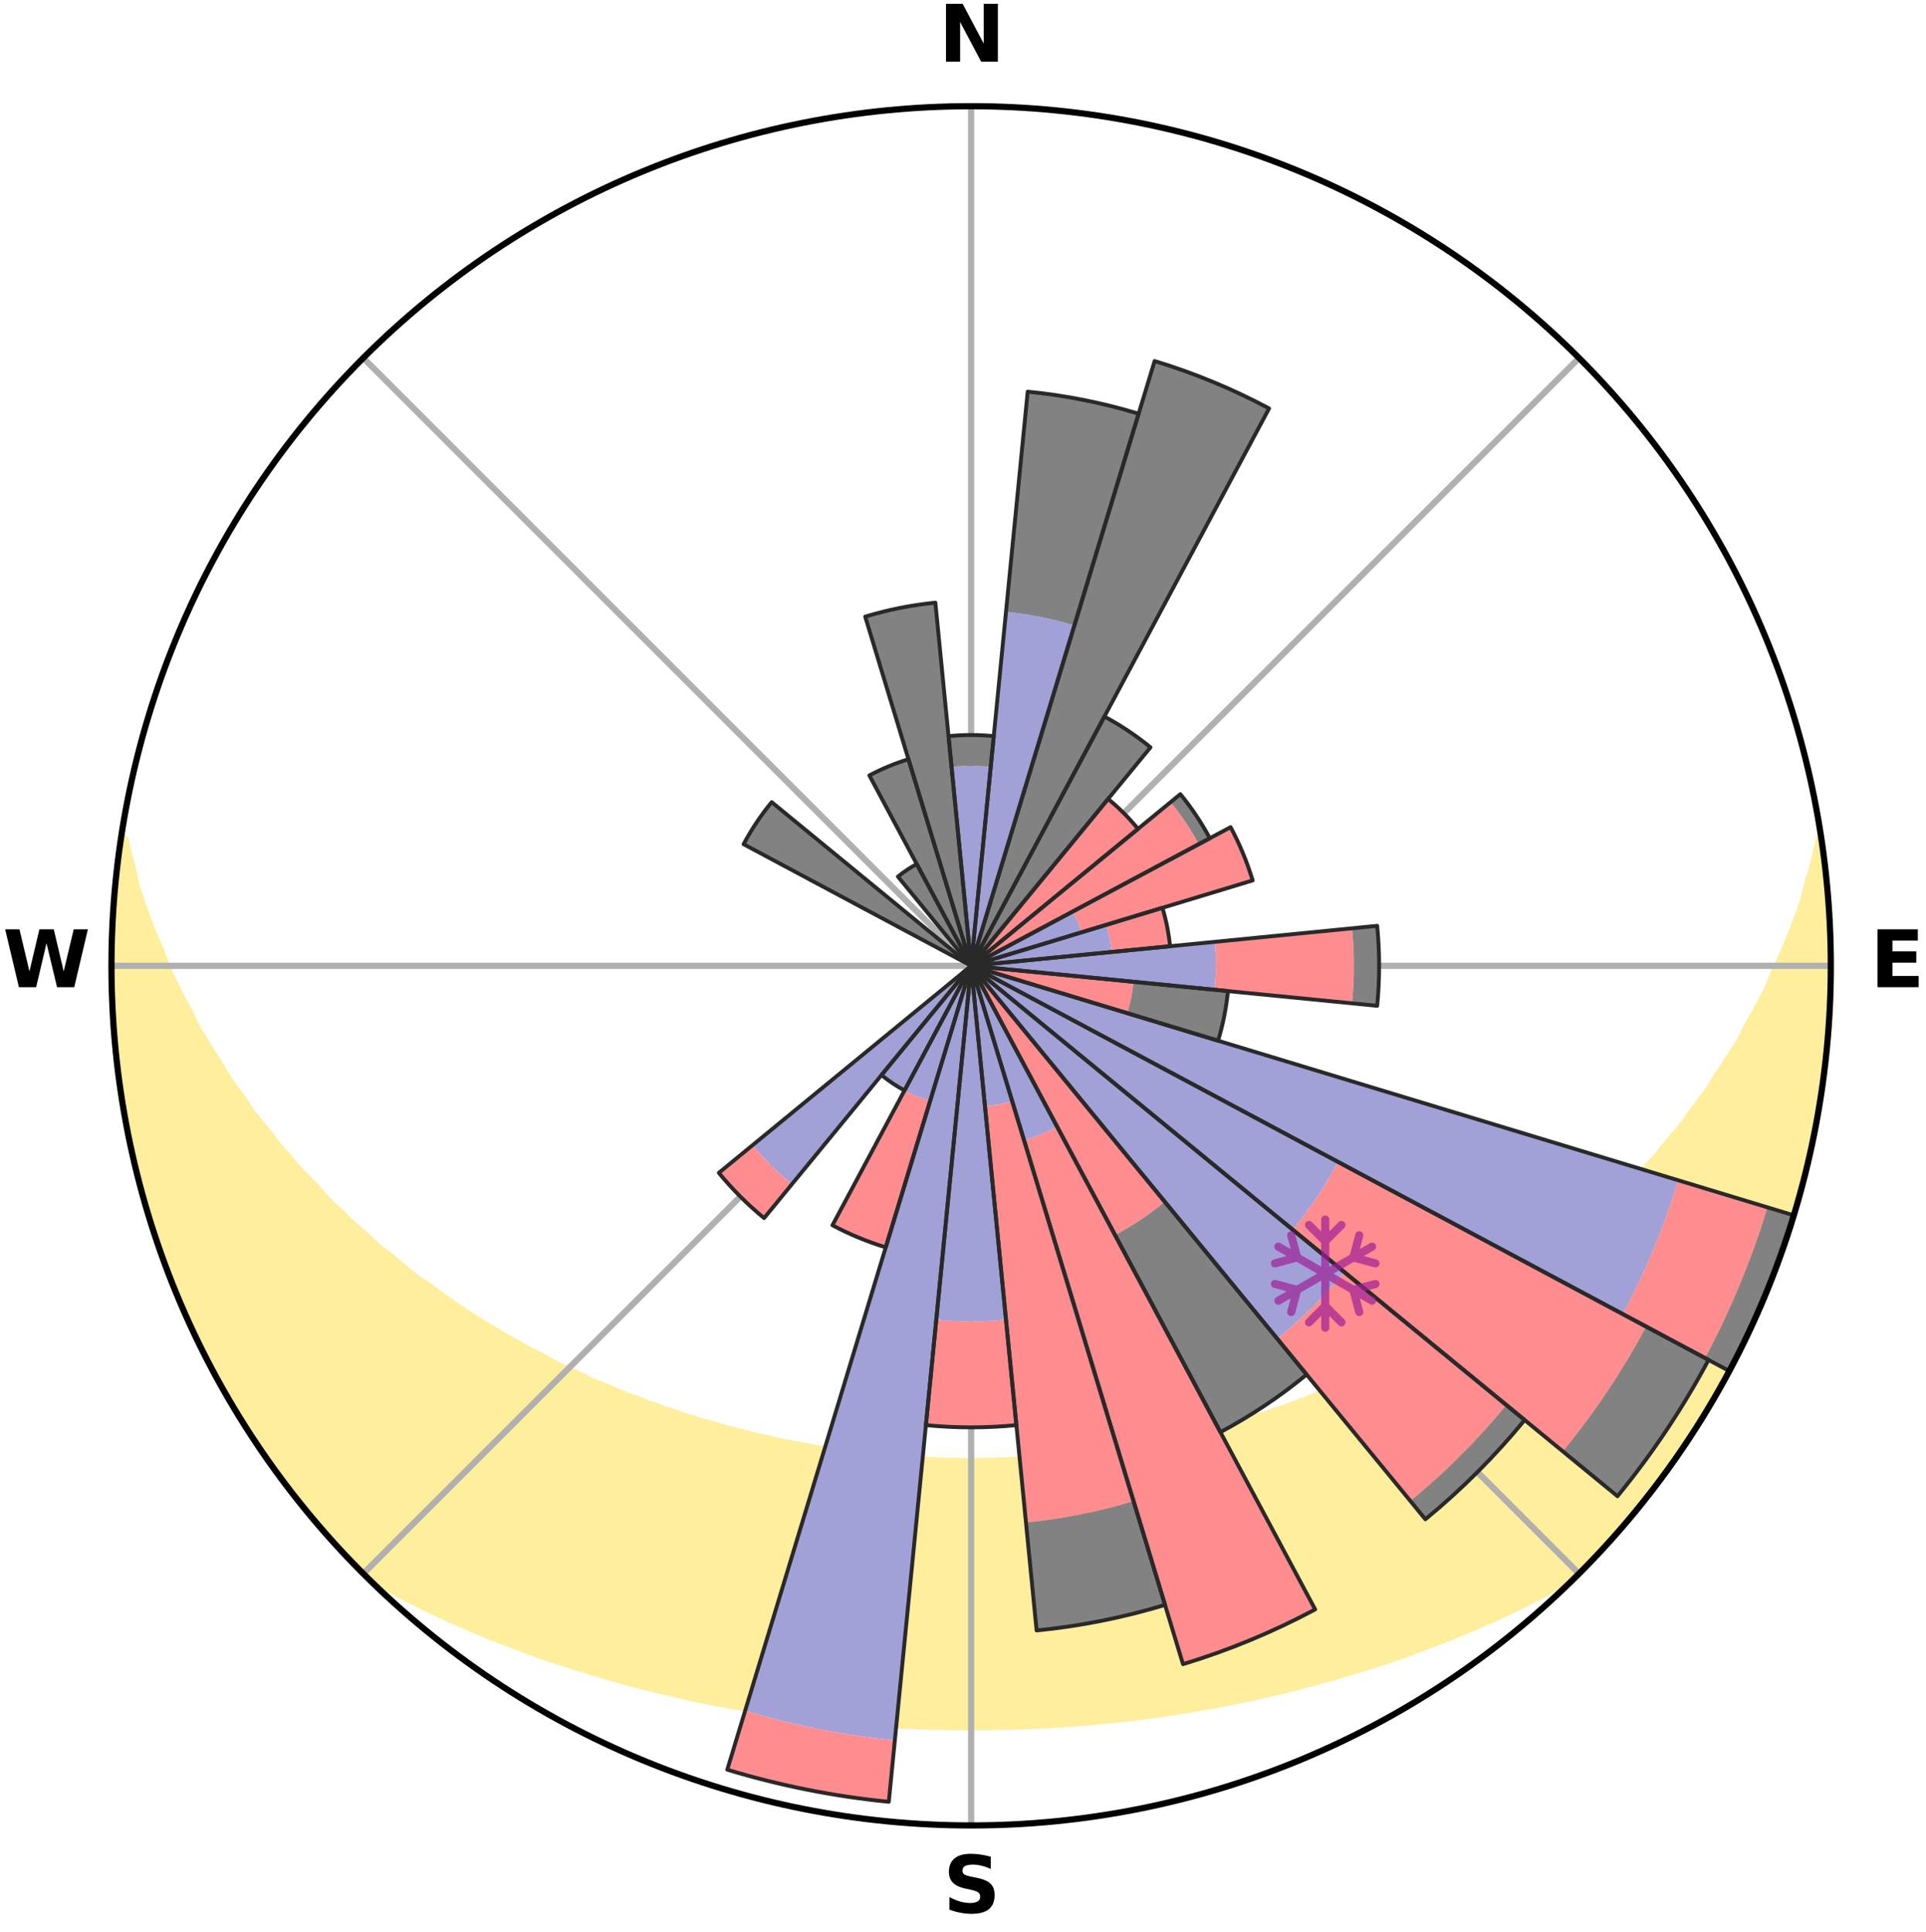 <?xml version="1.0" encoding="utf-8" standalone="no"?>
<!DOCTYPE svg PUBLIC "-//W3C//DTD SVG 1.1//EN"
  "http://www.w3.org/Graphics/SVG/1.1/DTD/svg11.dtd">
<svg xmlns:xlink="http://www.w3.org/1999/xlink" width="248.41pt" height="249.158pt" viewBox="0 0 248.41 249.158" xmlns="http://www.w3.org/2000/svg" version="1.1">
 <title>Ski Rose for Сорочаны (Sorochany)</title>
 <defs>
  <style type="text/css">*{stroke-linejoin: round; stroke-linecap: butt}</style>
 </defs>
 <g id="figure_1">
  <g id="patch_1">
   <path d="M 0 249.158 
L 248.41 249.158 
L 248.41 0 
L 0 0 
z
" style="fill: #ffffff"/>
  </g>
  <g id="axes_1">
   <g id="patch_2">
    <path d="M 236.135 124.579 
C 236.135 110.018 233.267 95.599 227.695 82.147 
C 222.122 68.695 213.955 56.471 203.659 46.175 
C 193.363 35.879 181.139 27.711 167.687 22.139 
C 154.235 16.567 139.815 13.699 125.255 13.699 
C 110.694 13.699 96.275 16.567 82.823 22.139 
C 69.371 27.711 57.147 35.879 46.851 46.175 
C 36.555 56.471 28.387 68.695 22.815 82.147 
C 17.243 95.599 14.375 110.018 14.375 124.579 
C 14.375 139.14 17.243 153.559 22.815 167.011 
C 28.387 180.463 36.555 192.687 46.851 202.983 
C 57.147 213.279 69.371 221.447 82.823 227.019 
C 96.275 232.591 110.694 235.459 125.255 235.459 
C 139.815 235.459 154.235 232.591 167.687 227.019 
C 181.139 221.447 193.363 213.279 203.659 202.983 
C 213.955 192.687 222.122 180.463 227.695 167.011 
C 233.267 153.559 236.135 139.14 236.135 124.579 
M 125.255 124.579 
C 125.255 124.579 125.255 124.579 125.255 124.579 
C 125.255 124.579 125.255 124.579 125.255 124.579 
C 125.255 124.579 125.255 124.579 125.255 124.579 
C 125.255 124.579 125.255 124.579 125.255 124.579 
C 125.255 124.579 125.255 124.579 125.255 124.579 
C 125.255 124.579 125.255 124.579 125.255 124.579 
C 125.255 124.579 125.255 124.579 125.255 124.579 
C 125.255 124.579 125.255 124.579 125.255 124.579 
C 125.255 124.579 125.255 124.579 125.255 124.579 
C 125.255 124.579 125.255 124.579 125.255 124.579 
C 125.255 124.579 125.255 124.579 125.255 124.579 
C 125.255 124.579 125.255 124.579 125.255 124.579 
C 125.255 124.579 125.255 124.579 125.255 124.579 
C 125.255 124.579 125.255 124.579 125.255 124.579 
C 125.255 124.579 125.255 124.579 125.255 124.579 
C 125.255 124.579 125.255 124.579 125.255 124.579 
z
" style="fill: #ffffff"/>
   </g>
   <g id="PolyCollection_1">
    <defs>
     <path id="ma93a7b8389" d="M 234.847 -140.958 
L 234.706 -140.937 
L 234.253 -138.929 
L 233.734 -136.939 
L 233.155 -134.969 
L 232.682 -133.034 
L 232.004 -131.108 
L 231.281 -129.208 
L 230.516 -127.335 
L 229.714 -125.491 
L 228.876 -123.675 
L 228.172 -121.884 
L 227.268 -120.125 
L 226.332 -118.397 
L 225.367 -116.7 
L 224.543 -115.019 
L 223.522 -113.383 
L 222.477 -111.78 
L 221.406 -110.209 
L 220.478 -108.644 
L 219.362 -107.137 
L 218.225 -105.664 
L 217.23 -104.189 
L 216.054 -102.78 
L 214.86 -101.406 
L 213.807 -100.021 
L 212.58 -98.712 
L 211.494 -97.388 
L 210.237 -96.144 
L 209.12 -94.881 
L 207.839 -93.702 
L 206.695 -92.499 
L 205.393 -91.385 
L 204.226 -90.241 
L 203.048 -89.127 
L 201.72 -88.107 
L 200.523 -87.052 
L 199.318 -86.024 
L 197.972 -85.097 
L 196.753 -84.127 
L 195.528 -83.185 
L 194.297 -82.27 
L 193.06 -81.383 
L 191.818 -80.522 
L 190.573 -79.687 
L 189.211 -78.959 
L 187.963 -78.177 
L 186.713 -77.421 
L 185.461 -76.689 
L 184.309 -75.898 
L 183.053 -75.214 
L 181.798 -74.554 
L 180.543 -73.917 
L 179.289 -73.303 
L 178.037 -72.711 
L 176.87 -72.055 
L 175.62 -71.506 
L 174.372 -70.977 
L 173.128 -70.469 
L 171.959 -69.896 
L 170.719 -69.427 
L 169.483 -68.976 
L 168.315 -68.462 
L 167.086 -68.047 
L 165.919 -67.57 
L 164.697 -67.19 
L 163.532 -66.749 
L 162.318 -66.402 
L 161.156 -65.994 
L 159.951 -65.678 
L 158.792 -65.302 
L 157.596 -65.015 
L 156.441 -64.671 
L 155.287 -64.343 
L 154.104 -64.096 
L 152.955 -63.797 
L 151.807 -63.513 
L 150.636 -63.304 
L 149.493 -63.047 
L 148.352 -62.804 
L 147.193 -62.628 
L 146.056 -62.41 
L 144.921 -62.206 
L 143.787 -62.015 
L 142.643 -61.88 
L 141.513 -61.712 
L 140.385 -61.556 
L 139.258 -61.413 
L 138.133 -61.281 
L 137.003 -61.192 
L 135.881 -61.082 
L 134.759 -60.983 
L 133.639 -60.896 
L 132.519 -60.82 
L 131.399 -60.771 
L 130.281 -60.715 
L 129.164 -60.67 
L 128.047 -60.636 
L 126.93 -60.614 
L 125.813 -60.602 
L 124.697 -60.602 
L 123.58 -60.618 
L 122.463 -60.639 
L 121.346 -60.674 
L 120.229 -60.72 
L 119.111 -60.777 
L 117.993 -60.845 
L 116.875 -60.925 
L 115.752 -60.992 
L 114.631 -61.092 
L 113.509 -61.203 
L 112.386 -61.326 
L 111.262 -61.461 
L 110.128 -61.571 
L 109 -61.727 
L 107.871 -61.896 
L 106.741 -62.078 
L 105.595 -62.225 
L 104.46 -62.43 
L 103.324 -62.649 
L 102.187 -62.881 
L 101.026 -63.069 
L 99.883 -63.327 
L 98.74 -63.599 
L 97.567 -63.823 
L 96.418 -64.122 
L 95.269 -64.437 
L 94.083 -64.699 
L 92.93 -65.043 
L 91.775 -65.404 
L 90.577 -65.707 
L 89.419 -66.1 
L 88.212 -66.433 
L 87.05 -66.858 
L 85.835 -67.223 
L 84.672 -67.683 
L 83.449 -68.081 
L 82.284 -68.578 
L 81.054 -69.011 
L 79.82 -69.462 
L 78.653 -70.015 
L 77.414 -70.505 
L 76.171 -71.014 
L 75.005 -71.627 
L 73.76 -72.177 
L 72.511 -72.748 
L 71.261 -73.341 
L 70.101 -74.04 
L 68.85 -74.677 
L 67.599 -75.337 
L 66.348 -76.02 
L 65.097 -76.728 
L 63.847 -77.459 
L 62.599 -78.216 
L 61.352 -78.998 
L 60.108 -79.805 
L 58.867 -80.638 
L 57.63 -81.498 
L 56.398 -82.384 
L 55.171 -83.297 
L 53.822 -84.164 
L 52.605 -85.133 
L 51.396 -86.13 
L 50.194 -87.155 
L 48.864 -88.142 
L 47.679 -89.226 
L 46.505 -90.338 
L 45.197 -91.418 
L 44.044 -92.589 
L 42.755 -93.734 
L 41.628 -94.965 
L 40.514 -96.225 
L 39.263 -97.466 
L 38.024 -98.74 
L 36.957 -100.092 
L 35.749 -101.431 
L 34.718 -102.843 
L 33.545 -104.247 
L 32.39 -105.686 
L 31.42 -107.188 
L 30.307 -108.69 
L 29.216 -110.226 
L 28.315 -111.817 
L 27.273 -113.415 
L 26.255 -115.046 
L 25.265 -116.71 
L 24.471 -118.415 
L 23.538 -120.138 
L 22.636 -121.892 
L 21.766 -123.676 
L 21.096 -125.488 
L 20.295 -127.328 
L 19.532 -129.195 
L 18.808 -131.09 
L 18.128 -133.01 
L 17.495 -134.955 
L 17.068 -136.905 
L 16.542 -138.891 
L 16.079 -140.895 
L 15.648 -140.96 
L 15.648 -140.96 
L 15.37 -139.046 
L 15.126 -137.127 
L 14.906 -135.204 
L 14.728 -133.278 
L 14.584 -131.348 
L 14.605 -129.41 
L 14.528 -127.479 
L 14.473 -125.546 
L 14.462 -123.612 
L 14.472 -121.678 
L 14.527 -119.745 
L 14.602 -117.811 
L 14.723 -115.88 
L 15.019 -113.965 
L 15.19 -112.039 
L 15.408 -110.118 
L 15.642 -108.197 
L 15.926 -106.284 
L 16.242 -104.375 
L 16.707 -102.495 
L 17.087 -100.599 
L 17.477 -98.704 
L 17.921 -96.821 
L 18.53 -94.982 
L 19.013 -93.109 
L 19.526 -91.243 
L 20.226 -89.437 
L 20.828 -87.599 
L 21.434 -85.762 
L 22.1 -83.945 
L 22.891 -82.179 
L 23.59 -80.374 
L 24.467 -78.648 
L 25.228 -76.869 
L 26.048 -75.116 
L 26.985 -73.423 
L 27.84 -71.687 
L 28.753 -69.981 
L 29.779 -68.339 
L 30.731 -66.655 
L 31.837 -65.066 
L 32.853 -63.42 
L 33.904 -61.795 
L 34.99 -60.194 
L 36.204 -58.685 
L 37.359 -57.135 
L 38.549 -55.61 
L 39.705 -54.057 
L 40.978 -52.6 
L 42.213 -51.11 
L 43.533 -49.694 
L 44.832 -48.26 
L 46.171 -46.863 
L 47.702 -45.661 
L 49.443 -44.69 
L 51.16 -43.718 
L 52.925 -42.825 
L 54.667 -41.931 
L 56.447 -41.109 
L 58.198 -40.277 
L 59.986 -39.519 
L 61.748 -38.755 
L 63.509 -38.014 
L 65.3 -37.344 
L 67.066 -36.665 
L 68.829 -36.008 
L 70.595 -35.383 
L 72.382 -34.818 
L 74.142 -34.237 
L 75.905 -33.688 
L 77.663 -33.156 
L 79.423 -32.655 
L 81.178 -32.169 
L 82.934 -31.714 
L 84.684 -31.273 
L 86.436 -30.862 
L 88.182 -30.464 
L 89.917 -30.063 
L 91.662 -29.716 
L 93.402 -29.38 
L 95.142 -29.072 
L 96.877 -28.776 
L 98.604 -28.48 
L 100.337 -28.23 
L 102.066 -27.991 
L 103.794 -27.778 
L 105.516 -27.561 
L 107.239 -27.375 
L 108.962 -27.216 
L 110.68 -27.056 
L 112.398 -26.923 
L 114.114 -26.801 
L 115.831 -26.712 
L 117.546 -26.629 
L 119.26 -26.562 
L 120.974 -26.522 
L 122.686 -26.49 
L 124.399 -26.477 
L 126.111 -26.477 
L 127.823 -26.49 
L 129.536 -26.523 
L 131.25 -26.562 
L 132.964 -26.63 
L 134.678 -26.712 
L 136.395 -26.802 
L 138.111 -26.924 
L 139.83 -27.057 
L 141.551 -27.198 
L 143.27 -27.376 
L 144.993 -27.562 
L 146.72 -27.756 
L 148.443 -27.992 
L 150.172 -28.232 
L 151.905 -28.481 
L 153.633 -28.777 
L 155.368 -29.074 
L 157.107 -29.382 
L 158.847 -29.717 
L 160.592 -30.065 
L 162.337 -30.441 
L 164.073 -30.864 
L 165.824 -31.275 
L 167.575 -31.716 
L 169.331 -32.171 
L 171.086 -32.657 
L 172.846 -33.158 
L 174.603 -33.69 
L 176.367 -34.239 
L 178.151 -34.78 
L 179.913 -35.385 
L 181.679 -36.01 
L 183.442 -36.668 
L 185.208 -37.346 
L 186.999 -38.017 
L 188.76 -38.757 
L 190.522 -39.522 
L 192.31 -40.28 
L 194.06 -41.111 
L 195.841 -41.934 
L 197.583 -42.827 
L 199.348 -43.721 
L 201.065 -44.692 
L 202.805 -45.663 
L 204.339 -46.863 
L 205.683 -48.256 
L 206.983 -49.689 
L 208.295 -51.111 
L 209.502 -52.625 
L 210.804 -54.058 
L 212.003 -55.576 
L 213.198 -57.098 
L 214.372 -58.636 
L 215.501 -60.207 
L 216.614 -61.79 
L 217.644 -63.428 
L 218.73 -65.029 
L 219.766 -66.662 
L 220.774 -68.314 
L 221.742 -69.989 
L 222.671 -71.687 
L 223.569 -73.4 
L 224.417 -75.139 
L 225.22 -76.898 
L 226.129 -78.608 
L 226.853 -80.403 
L 227.694 -82.147 
L 228.339 -83.973 
L 229.112 -85.748 
L 229.677 -87.601 
L 230.382 -89.404 
L 230.996 -91.239 
L 231.502 -93.107 
L 232.04 -94.965 
L 232.538 -96.834 
L 233.07 -98.695 
L 233.493 -100.583 
L 233.819 -102.492 
L 234.247 -104.379 
L 234.559 -106.288 
L 234.778 -108.211 
L 235.157 -110.11 
L 235.306 -112.04 
L 235.613 -113.953 
L 235.692 -115.888 
L 235.878 -117.813 
L 235.937 -119.747 
L 236.054 -121.678 
L 236.044 -123.612 
L 236.093 -125.546 
L 236.013 -127.479 
L 235.994 -129.414 
L 235.798 -131.34 
L 235.76 -133.276 
L 235.498 -135.194 
L 235.345 -137.122 
L 235.158 -139.048 
L 234.847 -140.958 
z
" style="stroke: #ffee9c"/>
    </defs>
    <g clip-path="url(#p8eca422b67)">
     <use xlink:href="#ma93a7b8389" x="0" y="249.158" style="fill: #ffee9c; stroke: #ffee9c"/>
    </g>
   </g>
   <g id="matplotlib.axis_1">
    <g id="xtick_1">
     <g id="line2d_1">
      <path d="M 125.255 124.579 
L 125.255 13.699 
" clip-path="url(#p8eca422b67)" style="fill: none; stroke: #b0b0b0; stroke-width: 0.8; stroke-linecap: square"/>
     </g>
     <g id="text_1">
      <!-- N -->
      <g transform="translate(121.07 7.958) scale(0.1 -0.1)">
       <defs>
        <path id="DejaVuSans-Bold-4e" d="M 588 4666 
L 1931 4666 
L 3628 1466 
L 3628 4666 
L 4769 4666 
L 4769 0 
L 3425 0 
L 1728 3200 
L 1728 0 
L 588 0 
L 588 4666 
z
" transform="scale(0.016)"/>
       </defs>
       <use xlink:href="#DejaVuSans-Bold-4e"/>
      </g>
     </g>
    </g>
    <g id="xtick_2">
     <g id="line2d_2">
      <path d="M 125.255 124.579 
L 203.659 46.175 
" clip-path="url(#p8eca422b67)" style="fill: none; stroke: #b0b0b0; stroke-width: 0.8; stroke-linecap: square"/>
     </g>
    </g>
    <g id="xtick_3">
     <g id="line2d_3">
      <path d="M 125.255 124.579 
L 236.135 124.579 
" clip-path="url(#p8eca422b67)" style="fill: none; stroke: #b0b0b0; stroke-width: 0.8; stroke-linecap: square"/>
     </g>
     <g id="text_2">
      <!-- E -->
      <g transform="translate(241.219 127.338) scale(0.1 -0.1)">
       <defs>
        <path id="DejaVuSans-Bold-45" d="M 588 4666 
L 3834 4666 
L 3834 3756 
L 1791 3756 
L 1791 2888 
L 3713 2888 
L 3713 1978 
L 1791 1978 
L 1791 909 
L 3903 909 
L 3903 0 
L 588 0 
L 588 4666 
z
" transform="scale(0.016)"/>
       </defs>
       <use xlink:href="#DejaVuSans-Bold-45"/>
      </g>
     </g>
    </g>
    <g id="xtick_4">
     <g id="line2d_4">
      <path d="M 125.255 124.579 
L 203.659 202.983 
" clip-path="url(#p8eca422b67)" style="fill: none; stroke: #b0b0b0; stroke-width: 0.8; stroke-linecap: square"/>
     </g>
    </g>
    <g id="xtick_5">
     <g id="line2d_5">
      <path d="M 125.255 124.579 
L 125.255 235.459 
" clip-path="url(#p8eca422b67)" style="fill: none; stroke: #b0b0b0; stroke-width: 0.8; stroke-linecap: square"/>
     </g>
     <g id="text_3">
      <!-- S -->
      <g transform="translate(121.654 246.718) scale(0.1 -0.1)">
       <defs>
        <path id="DejaVuSans-Bold-53" d="M 3834 4519 
L 3834 3531 
Q 3450 3703 3084 3790 
Q 2719 3878 2394 3878 
Q 1963 3878 1756 3759 
Q 1550 3641 1550 3391 
Q 1550 3203 1689 3098 
Q 1828 2994 2194 2919 
L 2706 2816 
Q 3484 2659 3812 2340 
Q 4141 2022 4141 1434 
Q 4141 663 3683 286 
Q 3225 -91 2284 -91 
Q 1841 -91 1394 -6 
Q 947 78 500 244 
L 500 1259 
Q 947 1022 1364 901 
Q 1781 781 2169 781 
Q 2563 781 2772 912 
Q 2981 1044 2981 1288 
Q 2981 1506 2839 1625 
Q 2697 1744 2272 1838 
L 1806 1941 
Q 1106 2091 782 2419 
Q 459 2747 459 3303 
Q 459 4000 909 4375 
Q 1359 4750 2203 4750 
Q 2588 4750 2994 4692 
Q 3400 4634 3834 4519 
z
" transform="scale(0.016)"/>
       </defs>
       <use xlink:href="#DejaVuSans-Bold-53"/>
      </g>
     </g>
    </g>
    <g id="xtick_6">
     <g id="line2d_6">
      <path d="M 125.255 124.579 
L 46.851 202.983 
" clip-path="url(#p8eca422b67)" style="fill: none; stroke: #b0b0b0; stroke-width: 0.8; stroke-linecap: square"/>
     </g>
    </g>
    <g id="xtick_7">
     <g id="line2d_7">
      <path d="M 125.255 124.579 
L 14.375 124.579 
" clip-path="url(#p8eca422b67)" style="fill: none; stroke: #b0b0b0; stroke-width: 0.8; stroke-linecap: square"/>
     </g>
     <g id="text_4">
      <!-- W -->
      <g transform="translate(0.36 127.338) scale(0.1 -0.1)">
       <defs>
        <path id="DejaVuSans-Bold-57" d="M 191 4666 
L 1344 4666 
L 2150 1275 
L 2950 4666 
L 4109 4666 
L 4909 1275 
L 5716 4666 
L 6859 4666 
L 5759 0 
L 4372 0 
L 3525 3547 
L 2688 0 
L 1300 0 
L 191 4666 
z
" transform="scale(0.016)"/>
       </defs>
       <use xlink:href="#DejaVuSans-Bold-57"/>
      </g>
     </g>
    </g>
    <g id="xtick_8">
     <g id="line2d_8">
      <path d="M 125.255 124.579 
L 46.851 46.175 
" clip-path="url(#p8eca422b67)" style="fill: none; stroke: #b0b0b0; stroke-width: 0.8; stroke-linecap: square"/>
     </g>
    </g>
   </g>
   <g id="matplotlib.axis_2"/>
   <g id="patch_3">
    <path d="M 125.255 124.579 
C 125.255 124.579 125.255 124.579 125.255 124.579 
C 125.255 124.579 125.255 124.579 125.255 124.579 
L 125.255 124.579 
C 125.255 124.579 125.255 124.579 125.255 124.579 
C 125.255 124.579 125.255 124.579 125.255 124.579 
z
" clip-path="url(#p8eca422b67)" style="fill: #d9d9d9"/>
   </g>
   <g id="patch_4">
    <path d="M 125.255 124.579 
C 125.255 124.579 125.255 124.579 125.255 124.579 
C 125.255 124.579 125.255 124.579 125.255 124.579 
L 125.255 124.579 
C 125.255 124.579 125.255 124.579 125.255 124.579 
C 125.255 124.579 125.255 124.579 125.255 124.579 
z
" clip-path="url(#p8eca422b67)" style="fill: #d9d9d9"/>
   </g>
   <g id="patch_5">
    <path d="M 125.255 124.579 
C 125.255 124.579 125.255 124.579 125.255 124.579 
C 125.255 124.579 125.255 124.579 125.255 124.579 
L 125.255 124.579 
C 125.255 124.579 125.255 124.579 125.255 124.579 
C 125.255 124.579 125.255 124.579 125.255 124.579 
z
" clip-path="url(#p8eca422b67)" style="fill: #d9d9d9"/>
   </g>
   <g id="patch_6">
    <path d="M 125.255 124.579 
C 125.255 124.579 125.255 124.579 125.255 124.579 
C 125.255 124.579 125.255 124.579 125.255 124.579 
L 125.255 124.579 
C 125.255 124.579 125.255 124.579 125.255 124.579 
C 125.255 124.579 125.255 124.579 125.255 124.579 
z
" clip-path="url(#p8eca422b67)" style="fill: #d9d9d9"/>
   </g>
   <g id="patch_7">
    <path d="M 125.255 124.579 
C 125.255 124.579 125.255 124.579 125.255 124.579 
C 125.255 124.579 125.255 124.579 125.255 124.579 
L 125.255 124.579 
C 125.255 124.579 125.255 124.579 125.255 124.579 
C 125.255 124.579 125.255 124.579 125.255 124.579 
z
" clip-path="url(#p8eca422b67)" style="fill: #d9d9d9"/>
   </g>
   <g id="patch_8">
    <path d="M 125.255 124.579 
C 125.255 124.579 125.255 124.579 125.255 124.579 
C 125.255 124.579 125.255 124.579 125.255 124.579 
L 125.255 124.579 
C 125.255 124.579 125.255 124.579 125.255 124.579 
C 125.255 124.579 125.255 124.579 125.255 124.579 
z
" clip-path="url(#p8eca422b67)" style="fill: #d9d9d9"/>
   </g>
   <g id="patch_9">
    <path d="M 125.255 124.579 
C 125.255 124.579 125.255 124.579 125.255 124.579 
C 125.255 124.579 125.255 124.579 125.255 124.579 
L 125.255 124.579 
C 125.255 124.579 125.255 124.579 125.255 124.579 
C 125.255 124.579 125.255 124.579 125.255 124.579 
z
" clip-path="url(#p8eca422b67)" style="fill: #d9d9d9"/>
   </g>
   <g id="patch_10">
    <path d="M 125.255 124.579 
C 125.255 124.579 125.255 124.579 125.255 124.579 
C 125.255 124.579 125.255 124.579 125.255 124.579 
L 125.255 124.579 
C 125.255 124.579 125.255 124.579 125.255 124.579 
C 125.255 124.579 125.255 124.579 125.255 124.579 
z
" clip-path="url(#p8eca422b67)" style="fill: #d9d9d9"/>
   </g>
   <g id="patch_11">
    <path d="M 125.255 124.579 
C 125.255 124.579 125.255 124.579 125.255 124.579 
C 125.255 124.579 125.255 124.579 125.255 124.579 
L 125.255 124.579 
C 125.255 124.579 125.255 124.579 125.255 124.579 
C 125.255 124.579 125.255 124.579 125.255 124.579 
z
" clip-path="url(#p8eca422b67)" style="fill: #d9d9d9"/>
   </g>
   <g id="patch_12">
    <path d="M 125.255 124.579 
C 125.255 124.579 125.255 124.579 125.255 124.579 
C 125.255 124.579 125.255 124.579 125.255 124.579 
L 125.255 124.579 
C 125.255 124.579 125.255 124.579 125.255 124.579 
C 125.255 124.579 125.255 124.579 125.255 124.579 
z
" clip-path="url(#p8eca422b67)" style="fill: #d9d9d9"/>
   </g>
   <g id="patch_13">
    <path d="M 125.255 124.579 
C 125.255 124.579 125.255 124.579 125.255 124.579 
C 125.255 124.579 125.255 124.579 125.255 124.579 
L 125.255 124.579 
C 125.255 124.579 125.255 124.579 125.255 124.579 
C 125.255 124.579 125.255 124.579 125.255 124.579 
z
" clip-path="url(#p8eca422b67)" style="fill: #d9d9d9"/>
   </g>
   <g id="patch_14">
    <path d="M 125.255 124.579 
C 125.255 124.579 125.255 124.579 125.255 124.579 
C 125.255 124.579 125.255 124.579 125.255 124.579 
L 125.255 124.579 
C 125.255 124.579 125.255 124.579 125.255 124.579 
C 125.255 124.579 125.255 124.579 125.255 124.579 
z
" clip-path="url(#p8eca422b67)" style="fill: #d9d9d9"/>
   </g>
   <g id="patch_15">
    <path d="M 125.255 124.579 
C 125.255 124.579 125.255 124.579 125.255 124.579 
C 125.255 124.579 125.255 124.579 125.255 124.579 
L 125.255 124.579 
C 125.255 124.579 125.255 124.579 125.255 124.579 
C 125.255 124.579 125.255 124.579 125.255 124.579 
z
" clip-path="url(#p8eca422b67)" style="fill: #d9d9d9"/>
   </g>
   <g id="patch_16">
    <path d="M 125.255 124.579 
C 125.255 124.579 125.255 124.579 125.255 124.579 
C 125.255 124.579 125.255 124.579 125.255 124.579 
L 125.255 124.579 
C 125.255 124.579 125.255 124.579 125.255 124.579 
C 125.255 124.579 125.255 124.579 125.255 124.579 
z
" clip-path="url(#p8eca422b67)" style="fill: #d9d9d9"/>
   </g>
   <g id="patch_17">
    <path d="M 125.255 124.579 
C 125.255 124.579 125.255 124.579 125.255 124.579 
C 125.255 124.579 125.255 124.579 125.255 124.579 
L 125.255 124.579 
C 125.255 124.579 125.255 124.579 125.255 124.579 
C 125.255 124.579 125.255 124.579 125.255 124.579 
z
" clip-path="url(#p8eca422b67)" style="fill: #d9d9d9"/>
   </g>
   <g id="patch_18">
    <path d="M 125.255 124.579 
C 125.255 124.579 125.255 124.579 125.255 124.579 
C 125.255 124.579 125.255 124.579 125.255 124.579 
L 125.255 124.579 
C 125.255 124.579 125.255 124.579 125.255 124.579 
C 125.255 124.579 125.255 124.579 125.255 124.579 
z
" clip-path="url(#p8eca422b67)" style="fill: #d9d9d9"/>
   </g>
   <g id="patch_19">
    <path d="M 125.255 124.579 
C 125.255 124.579 125.255 124.579 125.255 124.579 
C 125.255 124.579 125.255 124.579 125.255 124.579 
L 125.255 124.579 
C 125.255 124.579 125.255 124.579 125.255 124.579 
C 125.255 124.579 125.255 124.579 125.255 124.579 
z
" clip-path="url(#p8eca422b67)" style="fill: #d9d9d9"/>
   </g>
   <g id="patch_20">
    <path d="M 125.255 124.579 
C 125.255 124.579 125.255 124.579 125.255 124.579 
C 125.255 124.579 125.255 124.579 125.255 124.579 
L 125.255 124.579 
C 125.255 124.579 125.255 124.579 125.255 124.579 
C 125.255 124.579 125.255 124.579 125.255 124.579 
z
" clip-path="url(#p8eca422b67)" style="fill: #d9d9d9"/>
   </g>
   <g id="patch_21">
    <path d="M 125.255 124.579 
C 125.255 124.579 125.255 124.579 125.255 124.579 
C 125.255 124.579 125.255 124.579 125.255 124.579 
L 125.255 124.579 
C 125.255 124.579 125.255 124.579 125.255 124.579 
C 125.255 124.579 125.255 124.579 125.255 124.579 
z
" clip-path="url(#p8eca422b67)" style="fill: #d9d9d9"/>
   </g>
   <g id="patch_22">
    <path d="M 125.255 124.579 
C 125.255 124.579 125.255 124.579 125.255 124.579 
C 125.255 124.579 125.255 124.579 125.255 124.579 
L 125.255 124.579 
C 125.255 124.579 125.255 124.579 125.255 124.579 
C 125.255 124.579 125.255 124.579 125.255 124.579 
z
" clip-path="url(#p8eca422b67)" style="fill: #d9d9d9"/>
   </g>
   <g id="patch_23">
    <path d="M 125.255 124.579 
C 125.255 124.579 125.255 124.579 125.255 124.579 
C 125.255 124.579 125.255 124.579 125.255 124.579 
L 125.255 124.579 
C 125.255 124.579 125.255 124.579 125.255 124.579 
C 125.255 124.579 125.255 124.579 125.255 124.579 
z
" clip-path="url(#p8eca422b67)" style="fill: #d9d9d9"/>
   </g>
   <g id="patch_24">
    <path d="M 125.255 124.579 
C 125.255 124.579 125.255 124.579 125.255 124.579 
C 125.255 124.579 125.255 124.579 125.255 124.579 
L 125.255 124.579 
C 125.255 124.579 125.255 124.579 125.255 124.579 
C 125.255 124.579 125.255 124.579 125.255 124.579 
z
" clip-path="url(#p8eca422b67)" style="fill: #d9d9d9"/>
   </g>
   <g id="patch_25">
    <path d="M 125.255 124.579 
C 125.255 124.579 125.255 124.579 125.255 124.579 
C 125.255 124.579 125.255 124.579 125.255 124.579 
L 125.255 124.579 
C 125.255 124.579 125.255 124.579 125.255 124.579 
C 125.255 124.579 125.255 124.579 125.255 124.579 
z
" clip-path="url(#p8eca422b67)" style="fill: #d9d9d9"/>
   </g>
   <g id="patch_26">
    <path d="M 125.255 124.579 
C 125.255 124.579 125.255 124.579 125.255 124.579 
C 125.255 124.579 125.255 124.579 125.255 124.579 
L 125.255 124.579 
C 125.255 124.579 125.255 124.579 125.255 124.579 
C 125.255 124.579 125.255 124.579 125.255 124.579 
z
" clip-path="url(#p8eca422b67)" style="fill: #d9d9d9"/>
   </g>
   <g id="patch_27">
    <path d="M 125.255 124.579 
C 125.255 124.579 125.255 124.579 125.255 124.579 
C 125.255 124.579 125.255 124.579 125.255 124.579 
L 125.255 124.579 
C 125.255 124.579 125.255 124.579 125.255 124.579 
C 125.255 124.579 125.255 124.579 125.255 124.579 
z
" clip-path="url(#p8eca422b67)" style="fill: #d9d9d9"/>
   </g>
   <g id="patch_28">
    <path d="M 125.255 124.579 
C 125.255 124.579 125.255 124.579 125.255 124.579 
C 125.255 124.579 125.255 124.579 125.255 124.579 
L 125.255 124.579 
C 125.255 124.579 125.255 124.579 125.255 124.579 
C 125.255 124.579 125.255 124.579 125.255 124.579 
z
" clip-path="url(#p8eca422b67)" style="fill: #d9d9d9"/>
   </g>
   <g id="patch_29">
    <path d="M 125.255 124.579 
C 125.255 124.579 125.255 124.579 125.255 124.579 
C 125.255 124.579 125.255 124.579 125.255 124.579 
L 125.255 124.579 
C 125.255 124.579 125.255 124.579 125.255 124.579 
C 125.255 124.579 125.255 124.579 125.255 124.579 
z
" clip-path="url(#p8eca422b67)" style="fill: #d9d9d9"/>
   </g>
   <g id="patch_30">
    <path d="M 125.255 124.579 
C 125.255 124.579 125.255 124.579 125.255 124.579 
C 125.255 124.579 125.255 124.579 125.255 124.579 
L 125.255 124.579 
C 125.255 124.579 125.255 124.579 125.255 124.579 
C 125.255 124.579 125.255 124.579 125.255 124.579 
z
" clip-path="url(#p8eca422b67)" style="fill: #d9d9d9"/>
   </g>
   <g id="patch_31">
    <path d="M 125.255 124.579 
C 125.255 124.579 125.255 124.579 125.255 124.579 
C 125.255 124.579 125.255 124.579 125.255 124.579 
L 125.255 124.579 
C 125.255 124.579 125.255 124.579 125.255 124.579 
C 125.255 124.579 125.255 124.579 125.255 124.579 
z
" clip-path="url(#p8eca422b67)" style="fill: #d9d9d9"/>
   </g>
   <g id="patch_32">
    <path d="M 125.255 124.579 
C 125.255 124.579 125.255 124.579 125.255 124.579 
C 125.255 124.579 125.255 124.579 125.255 124.579 
L 125.255 124.579 
C 125.255 124.579 125.255 124.579 125.255 124.579 
C 125.255 124.579 125.255 124.579 125.255 124.579 
z
" clip-path="url(#p8eca422b67)" style="fill: #d9d9d9"/>
   </g>
   <g id="patch_33">
    <path d="M 125.255 124.579 
C 125.255 124.579 125.255 124.579 125.255 124.579 
C 125.255 124.579 125.255 124.579 125.255 124.579 
L 125.255 124.579 
C 125.255 124.579 125.255 124.579 125.255 124.579 
C 125.255 124.579 125.255 124.579 125.255 124.579 
z
" clip-path="url(#p8eca422b67)" style="fill: #d9d9d9"/>
   </g>
   <g id="patch_34">
    <path d="M 125.255 124.579 
C 125.255 124.579 125.255 124.579 125.255 124.579 
C 125.255 124.579 125.255 124.579 125.255 124.579 
L 125.255 124.579 
C 125.255 124.579 125.255 124.579 125.255 124.579 
C 125.255 124.579 125.255 124.579 125.255 124.579 
z
" clip-path="url(#p8eca422b67)" style="fill: #d9d9d9"/>
   </g>
   <g id="patch_35">
    <path d="M 125.255 124.579 
C 125.255 124.579 125.255 124.579 125.255 124.579 
C 125.255 124.579 125.255 124.579 125.255 124.579 
L 127.782 98.924 
C 126.942 98.841 126.099 98.8 125.255 98.8 
C 124.411 98.8 123.568 98.841 122.728 98.924 
z
" clip-path="url(#p8eca422b67)" style="fill: #a1a1d8"/>
   </g>
   <g id="patch_36">
    <path d="M 125.255 124.579 
C 125.255 124.579 125.255 124.579 125.255 124.579 
C 125.255 124.579 125.255 124.579 125.255 124.579 
L 138.571 80.68 
C 137.135 80.244 135.677 79.879 134.204 79.586 
C 132.732 79.293 131.246 79.073 129.751 78.926 
z
" clip-path="url(#p8eca422b67)" style="fill: #a1a1d8"/>
   </g>
   <g id="patch_37">
    <path d="M 125.255 124.579 
C 125.255 124.579 125.255 124.579 125.255 124.579 
C 125.255 124.579 125.255 124.579 125.255 124.579 
L 125.255 124.579 
C 125.255 124.579 125.255 124.579 125.255 124.579 
C 125.255 124.579 125.255 124.579 125.255 124.579 
z
" clip-path="url(#p8eca422b67)" style="fill: #a1a1d8"/>
   </g>
   <g id="patch_38">
    <path d="M 125.255 124.579 
C 125.255 124.579 125.255 124.579 125.255 124.579 
C 125.255 124.579 125.255 124.579 125.255 124.579 
L 125.255 124.579 
C 125.255 124.579 125.255 124.579 125.255 124.579 
C 125.255 124.579 125.255 124.579 125.255 124.579 
z
" clip-path="url(#p8eca422b67)" style="fill: #a1a1d8"/>
   </g>
   <g id="patch_39">
    <path d="M 125.255 124.579 
C 125.255 124.579 125.255 124.579 125.255 124.579 
C 125.255 124.579 125.255 124.579 125.255 124.579 
L 125.255 124.579 
C 125.255 124.579 125.255 124.579 125.255 124.579 
C 125.255 124.579 125.255 124.579 125.255 124.579 
z
" clip-path="url(#p8eca422b67)" style="fill: #a1a1d8"/>
   </g>
   <g id="patch_40">
    <path d="M 125.255 124.579 
C 125.255 124.579 125.255 124.579 125.255 124.579 
C 125.255 124.579 125.255 124.579 125.255 124.579 
L 125.255 124.579 
C 125.255 124.579 125.255 124.579 125.255 124.579 
C 125.255 124.579 125.255 124.579 125.255 124.579 
z
" clip-path="url(#p8eca422b67)" style="fill: #a1a1d8"/>
   </g>
   <g id="patch_41">
    <path d="M 125.255 124.579 
C 125.255 124.579 125.255 124.579 125.255 124.579 
C 125.255 124.579 125.255 124.579 125.255 124.579 
L 139.498 120.259 
C 139.356 119.792 139.192 119.333 139.005 118.883 
C 138.819 118.433 138.611 117.993 138.381 117.563 
z
" clip-path="url(#p8eca422b67)" style="fill: #a1a1d8"/>
   </g>
   <g id="patch_42">
    <path d="M 125.255 124.579 
C 125.255 124.579 125.255 124.579 125.255 124.579 
C 125.255 124.579 125.255 124.579 125.255 124.579 
L 143.396 122.792 
C 143.337 122.199 143.25 121.608 143.133 121.023 
C 143.017 120.438 142.872 119.859 142.698 119.288 
z
" clip-path="url(#p8eca422b67)" style="fill: #a1a1d8"/>
   </g>
   <g id="patch_43">
    <path d="M 125.255 124.579 
C 125.255 124.579 125.255 124.579 125.255 124.579 
C 125.255 124.579 125.255 124.579 125.255 124.579 
L 156.676 127.674 
C 156.777 126.645 156.828 125.612 156.828 124.579 
C 156.828 123.546 156.777 122.513 156.676 121.484 
z
" clip-path="url(#p8eca422b67)" style="fill: #a1a1d8"/>
   </g>
   <g id="patch_44">
    <path d="M 125.255 124.579 
C 125.255 124.579 125.255 124.579 125.255 124.579 
C 125.255 124.579 125.255 124.579 125.255 124.579 
L 125.255 124.579 
C 125.255 124.579 125.255 124.579 125.255 124.579 
C 125.255 124.579 125.255 124.579 125.255 124.579 
z
" clip-path="url(#p8eca422b67)" style="fill: #a1a1d8"/>
   </g>
   <g id="patch_45">
    <path d="M 125.255 124.579 
C 125.255 124.579 125.255 124.579 125.255 124.579 
C 125.255 124.579 125.255 124.579 125.255 124.579 
L 209.303 169.504 
C 210.774 166.753 212.108 163.931 213.302 161.049 
C 214.495 158.167 215.547 155.229 216.452 152.244 
z
" clip-path="url(#p8eca422b67)" style="fill: #a1a1d8"/>
   </g>
   <g id="patch_46">
    <path d="M 125.255 124.579 
C 125.255 124.579 125.255 124.579 125.255 124.579 
C 125.255 124.579 125.255 124.579 125.255 124.579 
L 166.737 158.623 
C 167.852 157.265 168.899 155.853 169.874 154.393 
C 170.85 152.932 171.754 151.425 172.582 149.876 
z
" clip-path="url(#p8eca422b67)" style="fill: #a1a1d8"/>
   </g>
   <g id="patch_47">
    <path d="M 125.255 124.579 
C 125.255 124.579 125.255 124.579 125.255 124.579 
C 125.255 124.579 125.255 124.579 125.255 124.579 
L 164.754 172.709 
C 166.329 171.416 167.84 170.046 169.281 168.605 
C 170.722 167.164 172.091 165.653 173.384 164.078 
z
" clip-path="url(#p8eca422b67)" style="fill: #a1a1d8"/>
   </g>
   <g id="patch_48">
    <path d="M 125.255 124.579 
C 125.255 124.579 125.255 124.579 125.255 124.579 
C 125.255 124.579 125.255 124.579 125.255 124.579 
L 125.255 124.579 
C 125.255 124.579 125.255 124.579 125.255 124.579 
C 125.255 124.579 125.255 124.579 125.255 124.579 
z
" clip-path="url(#p8eca422b67)" style="fill: #a1a1d8"/>
   </g>
   <g id="patch_49">
    <path d="M 125.255 124.579 
C 125.255 124.579 125.255 124.579 125.255 124.579 
C 125.255 124.579 125.255 124.579 125.255 124.579 
L 132.086 147.099 
C 132.823 146.875 133.549 146.615 134.261 146.321 
C 134.972 146.026 135.669 145.696 136.348 145.333 
z
" clip-path="url(#p8eca422b67)" style="fill: #a1a1d8"/>
   </g>
   <g id="patch_50">
    <path d="M 125.255 124.579 
C 125.255 124.579 125.255 124.579 125.255 124.579 
C 125.255 124.579 125.255 124.579 125.255 124.579 
L 127.042 142.72 
C 127.635 142.661 128.226 142.574 128.811 142.457 
C 129.396 142.341 129.975 142.196 130.546 142.023 
z
" clip-path="url(#p8eca422b67)" style="fill: #a1a1d8"/>
   </g>
   <g id="patch_51">
    <path d="M 125.255 124.579 
C 125.255 124.579 125.255 124.579 125.255 124.579 
C 125.255 124.579 125.255 124.579 125.255 124.579 
L 120.758 170.232 
C 122.253 170.38 123.753 170.453 125.255 170.453 
C 126.756 170.453 128.257 170.38 129.751 170.232 
z
" clip-path="url(#p8eca422b67)" style="fill: #a1a1d8"/>
   </g>
   <g id="patch_52">
    <path d="M 125.255 124.579 
C 125.255 124.579 125.255 124.579 125.255 124.579 
C 125.255 124.579 125.255 124.579 125.255 124.579 
L 96.112 220.651 
C 99.256 221.605 102.446 222.404 105.669 223.045 
C 108.892 223.686 112.144 224.169 115.414 224.491 
z
" clip-path="url(#p8eca422b67)" style="fill: #a1a1d8"/>
   </g>
   <g id="patch_53">
    <path d="M 125.255 124.579 
C 125.255 124.579 125.255 124.579 125.255 124.579 
C 125.255 124.579 125.255 124.579 125.255 124.579 
L 116.662 140.655 
C 117.188 140.936 117.728 141.192 118.279 141.42 
C 118.83 141.648 119.392 141.85 119.963 142.023 
z
" clip-path="url(#p8eca422b67)" style="fill: #a1a1d8"/>
   </g>
   <g id="patch_54">
    <path d="M 125.255 124.579 
C 125.255 124.579 125.255 124.579 125.255 124.579 
C 125.255 124.579 125.255 124.579 125.255 124.579 
L 113.691 138.67 
C 114.152 139.048 114.632 139.404 115.128 139.736 
C 115.624 140.067 116.136 140.374 116.662 140.655 
z
" clip-path="url(#p8eca422b67)" style="fill: #a1a1d8"/>
   </g>
   <g id="patch_55">
    <path d="M 125.255 124.579 
C 125.255 124.579 125.255 124.579 125.255 124.579 
C 125.255 124.579 125.255 124.579 125.255 124.579 
L 97.073 147.707 
C 97.83 148.63 98.632 149.514 99.476 150.358 
C 100.32 151.202 101.204 152.004 102.127 152.761 
z
" clip-path="url(#p8eca422b67)" style="fill: #a1a1d8"/>
   </g>
   <g id="patch_56">
    <path d="M 125.255 124.579 
C 125.255 124.579 125.255 124.579 125.255 124.579 
C 125.255 124.579 125.255 124.579 125.255 124.579 
L 125.255 124.579 
C 125.255 124.579 125.255 124.579 125.255 124.579 
C 125.255 124.579 125.255 124.579 125.255 124.579 
z
" clip-path="url(#p8eca422b67)" style="fill: #a1a1d8"/>
   </g>
   <g id="patch_57">
    <path d="M 125.255 124.579 
C 125.255 124.579 125.255 124.579 125.255 124.579 
C 125.255 124.579 125.255 124.579 125.255 124.579 
L 125.255 124.579 
C 125.255 124.579 125.255 124.579 125.255 124.579 
C 125.255 124.579 125.255 124.579 125.255 124.579 
z
" clip-path="url(#p8eca422b67)" style="fill: #a1a1d8"/>
   </g>
   <g id="patch_58">
    <path d="M 125.255 124.579 
C 125.255 124.579 125.255 124.579 125.255 124.579 
C 125.255 124.579 125.255 124.579 125.255 124.579 
L 125.255 124.579 
C 125.255 124.579 125.255 124.579 125.255 124.579 
C 125.255 124.579 125.255 124.579 125.255 124.579 
z
" clip-path="url(#p8eca422b67)" style="fill: #a1a1d8"/>
   </g>
   <g id="patch_59">
    <path d="M 125.255 124.579 
C 125.255 124.579 125.255 124.579 125.255 124.579 
C 125.255 124.579 125.255 124.579 125.255 124.579 
L 125.255 124.579 
C 125.255 124.579 125.255 124.579 125.255 124.579 
C 125.255 124.579 125.255 124.579 125.255 124.579 
z
" clip-path="url(#p8eca422b67)" style="fill: #a1a1d8"/>
   </g>
   <g id="patch_60">
    <path d="M 125.255 124.579 
C 125.255 124.579 125.255 124.579 125.255 124.579 
C 125.255 124.579 125.255 124.579 125.255 124.579 
L 125.255 124.579 
C 125.255 124.579 125.255 124.579 125.255 124.579 
C 125.255 124.579 125.255 124.579 125.255 124.579 
z
" clip-path="url(#p8eca422b67)" style="fill: #a1a1d8"/>
   </g>
   <g id="patch_61">
    <path d="M 125.255 124.579 
C 125.255 124.579 125.255 124.579 125.255 124.579 
C 125.255 124.579 125.255 124.579 125.255 124.579 
L 125.255 124.579 
C 125.255 124.579 125.255 124.579 125.255 124.579 
C 125.255 124.579 125.255 124.579 125.255 124.579 
z
" clip-path="url(#p8eca422b67)" style="fill: #a1a1d8"/>
   </g>
   <g id="patch_62">
    <path d="M 125.255 124.579 
C 125.255 124.579 125.255 124.579 125.255 124.579 
C 125.255 124.579 125.255 124.579 125.255 124.579 
L 125.255 124.579 
C 125.255 124.579 125.255 124.579 125.255 124.579 
C 125.255 124.579 125.255 124.579 125.255 124.579 
z
" clip-path="url(#p8eca422b67)" style="fill: #a1a1d8"/>
   </g>
   <g id="patch_63">
    <path d="M 125.255 124.579 
C 125.255 124.579 125.255 124.579 125.255 124.579 
C 125.255 124.579 125.255 124.579 125.255 124.579 
L 125.255 124.579 
C 125.255 124.579 125.255 124.579 125.255 124.579 
C 125.255 124.579 125.255 124.579 125.255 124.579 
z
" clip-path="url(#p8eca422b67)" style="fill: #a1a1d8"/>
   </g>
   <g id="patch_64">
    <path d="M 125.255 124.579 
C 125.255 124.579 125.255 124.579 125.255 124.579 
C 125.255 124.579 125.255 124.579 125.255 124.579 
L 125.255 124.579 
C 125.255 124.579 125.255 124.579 125.255 124.579 
C 125.255 124.579 125.255 124.579 125.255 124.579 
z
" clip-path="url(#p8eca422b67)" style="fill: #a1a1d8"/>
   </g>
   <g id="patch_65">
    <path d="M 125.255 124.579 
C 125.255 124.579 125.255 124.579 125.255 124.579 
C 125.255 124.579 125.255 124.579 125.255 124.579 
L 125.255 124.579 
C 125.255 124.579 125.255 124.579 125.255 124.579 
C 125.255 124.579 125.255 124.579 125.255 124.579 
z
" clip-path="url(#p8eca422b67)" style="fill: #a1a1d8"/>
   </g>
   <g id="patch_66">
    <path d="M 125.255 124.579 
C 125.255 124.579 125.255 124.579 125.255 124.579 
C 125.255 124.579 125.255 124.579 125.255 124.579 
L 125.255 124.579 
C 125.255 124.579 125.255 124.579 125.255 124.579 
C 125.255 124.579 125.255 124.579 125.255 124.579 
z
" clip-path="url(#p8eca422b67)" style="fill: #a1a1d8"/>
   </g>
   <g id="patch_67">
    <path d="M 122.728 98.924 
C 123.568 98.841 124.411 98.8 125.255 98.8 
C 126.099 98.8 126.942 98.841 127.782 98.924 
L 127.782 98.924 
C 126.942 98.841 126.099 98.8 125.255 98.8 
C 124.411 98.8 123.568 98.841 122.728 98.924 
z
" clip-path="url(#p8eca422b67)" style="fill: #ff8c8e"/>
   </g>
   <g id="patch_68">
    <path d="M 129.751 78.926 
C 131.246 79.073 132.732 79.293 134.204 79.586 
C 135.677 79.879 137.135 80.244 138.571 80.68 
L 138.571 80.68 
C 137.135 80.244 135.677 79.879 134.204 79.586 
C 132.732 79.293 131.246 79.073 129.751 78.926 
z
" clip-path="url(#p8eca422b67)" style="fill: #ff8c8e"/>
   </g>
   <g id="patch_69">
    <path d="M 125.255 124.579 
C 125.255 124.579 125.255 124.579 125.255 124.579 
C 125.255 124.579 125.255 124.579 125.255 124.579 
L 125.255 124.579 
C 125.255 124.579 125.255 124.579 125.255 124.579 
C 125.255 124.579 125.255 124.579 125.255 124.579 
z
" clip-path="url(#p8eca422b67)" style="fill: #ff8c8e"/>
   </g>
   <g id="patch_70">
    <path d="M 125.255 124.579 
C 125.255 124.579 125.255 124.579 125.255 124.579 
C 125.255 124.579 125.255 124.579 125.255 124.579 
L 125.255 124.579 
C 125.255 124.579 125.255 124.579 125.255 124.579 
C 125.255 124.579 125.255 124.579 125.255 124.579 
z
" clip-path="url(#p8eca422b67)" style="fill: #ff8c8e"/>
   </g>
   <g id="patch_71">
    <path d="M 125.255 124.579 
C 125.255 124.579 125.255 124.579 125.255 124.579 
C 125.255 124.579 125.255 124.579 125.255 124.579 
L 146.779 106.915 
C 146.201 106.21 145.588 105.534 144.944 104.89 
C 144.299 104.246 143.624 103.633 142.919 103.055 
z
" clip-path="url(#p8eca422b67)" style="fill: #ff8c8e"/>
   </g>
   <g id="patch_72">
    <path d="M 125.255 124.579 
C 125.255 124.579 125.255 124.579 125.255 124.579 
C 125.255 124.579 125.255 124.579 125.255 124.579 
L 154.606 108.891 
C 154.092 107.93 153.532 106.995 152.927 106.089 
C 152.321 105.184 151.672 104.308 150.981 103.466 
z
" clip-path="url(#p8eca422b67)" style="fill: #ff8c8e"/>
   </g>
   <g id="patch_73">
    <path d="M 138.381 117.563 
C 138.611 117.993 138.819 118.433 139.005 118.883 
C 139.192 119.333 139.356 119.792 139.498 120.259 
L 161.567 113.564 
C 161.206 112.375 160.787 111.205 160.312 110.058 
C 159.837 108.91 159.306 107.787 158.72 106.692 
z
" clip-path="url(#p8eca422b67)" style="fill: #ff8c8e"/>
   </g>
   <g id="patch_74">
    <path d="M 142.698 119.288 
C 142.872 119.859 143.017 120.438 143.133 121.023 
C 143.25 121.608 143.337 122.199 143.396 122.792 
L 150.91 122.052 
C 150.827 121.213 150.703 120.377 150.539 119.55 
C 150.374 118.722 150.169 117.903 149.924 117.096 
z
" clip-path="url(#p8eca422b67)" style="fill: #ff8c8e"/>
   </g>
   <g id="patch_75">
    <path d="M 156.676 121.484 
C 156.777 122.513 156.828 123.546 156.828 124.579 
C 156.828 125.612 156.777 126.645 156.676 127.674 
L 174.38 129.417 
C 174.539 127.81 174.618 126.195 174.618 124.579 
C 174.618 122.963 174.539 121.349 174.38 119.741 
z
" clip-path="url(#p8eca422b67)" style="fill: #ff8c8e"/>
   </g>
   <g id="patch_76">
    <path d="M 125.255 124.579 
C 125.255 124.579 125.255 124.579 125.255 124.579 
C 125.255 124.579 125.255 124.579 125.255 124.579 
L 145.397 130.689 
C 145.597 130.03 145.765 129.361 145.899 128.685 
C 146.033 128.01 146.134 127.328 146.202 126.642 
z
" clip-path="url(#p8eca422b67)" style="fill: #ff8c8e"/>
   </g>
   <g id="patch_77">
    <path d="M 216.452 152.244 
C 215.547 155.229 214.495 158.167 213.302 161.049 
C 212.108 163.931 210.774 166.753 209.303 169.504 
L 219.909 175.173 
C 221.565 172.074 223.068 168.897 224.412 165.651 
C 225.756 162.406 226.94 159.096 227.96 155.734 
z
" clip-path="url(#p8eca422b67)" style="fill: #ff8c8e"/>
   </g>
   <g id="patch_78">
    <path d="M 172.582 149.876 
C 171.754 151.425 170.85 152.932 169.874 154.393 
C 168.899 155.853 167.852 157.265 166.737 158.623 
L 201.571 187.21 
C 203.621 184.712 205.547 182.115 207.343 179.428 
C 209.138 176.742 210.8 173.968 212.324 171.118 
z
" clip-path="url(#p8eca422b67)" style="fill: #ff8c8e"/>
   </g>
   <g id="patch_79">
    <path d="M 173.384 164.078 
C 172.091 165.653 170.722 167.164 169.281 168.605 
C 167.84 170.046 166.329 171.416 164.754 172.709 
L 181.907 193.61 
C 184.166 191.756 186.334 189.791 188.4 187.725 
C 190.467 185.658 192.431 183.491 194.286 181.231 
z
" clip-path="url(#p8eca422b67)" style="fill: #ff8c8e"/>
   </g>
   <g id="patch_80">
    <path d="M 125.255 124.579 
C 125.255 124.579 125.255 124.579 125.255 124.579 
C 125.255 124.579 125.255 124.579 125.255 124.579 
L 143.818 159.308 
C 144.954 158.7 146.061 158.037 147.132 157.321 
C 148.204 156.605 149.24 155.836 150.236 155.019 
z
" clip-path="url(#p8eca422b67)" style="fill: #ff8c8e"/>
   </g>
   <g id="patch_81">
    <path d="M 136.348 145.333 
C 135.669 145.696 134.972 146.026 134.261 146.321 
C 133.549 146.615 132.823 146.875 132.086 147.099 
L 152.58 214.658 
C 155.528 213.763 158.431 212.725 161.278 211.546 
C 164.124 210.366 166.911 209.048 169.628 207.596 
z
" clip-path="url(#p8eca422b67)" style="fill: #ff8c8e"/>
   </g>
   <g id="patch_82">
    <path d="M 130.546 142.023 
C 129.975 142.196 129.396 142.341 128.811 142.457 
C 128.226 142.574 127.635 142.661 127.042 142.72 
L 132.327 196.382 
C 134.677 196.151 137.015 195.804 139.331 195.343 
C 141.647 194.883 143.939 194.309 146.199 193.623 
z
" clip-path="url(#p8eca422b67)" style="fill: #ff8c8e"/>
   </g>
   <g id="patch_83">
    <path d="M 129.751 170.232 
C 128.257 170.38 126.756 170.453 125.255 170.453 
C 123.753 170.453 122.253 170.38 120.758 170.232 
L 119.419 183.827 
C 121.359 184.018 123.306 184.113 125.255 184.113 
C 127.203 184.113 129.151 184.018 131.09 183.827 
z
" clip-path="url(#p8eca422b67)" style="fill: #ff8c8e"/>
   </g>
   <g id="patch_84">
    <path d="M 115.414 224.491 
C 112.144 224.169 108.892 223.686 105.669 223.045 
C 102.446 222.404 99.256 221.605 96.112 220.651 
L 93.801 228.267 
C 97.195 229.297 100.638 230.159 104.116 230.851 
C 107.594 231.543 111.105 232.064 114.634 232.411 
z
" clip-path="url(#p8eca422b67)" style="fill: #ff8c8e"/>
   </g>
   <g id="patch_85">
    <path d="M 119.963 142.023 
C 119.392 141.85 118.83 141.648 118.279 141.42 
C 117.728 141.192 117.188 140.936 116.662 140.655 
L 107.367 158.044 
C 108.463 158.63 109.586 159.161 110.734 159.636 
C 111.881 160.112 113.051 160.53 114.24 160.891 
z
" clip-path="url(#p8eca422b67)" style="fill: #ff8c8e"/>
   </g>
   <g id="patch_86">
    <path d="M 116.662 140.655 
C 116.136 140.374 115.624 140.067 115.128 139.736 
C 114.632 139.404 114.152 139.048 113.691 138.67 
L 113.691 138.67 
C 114.152 139.048 114.632 139.404 115.128 139.736 
C 115.624 140.067 116.136 140.374 116.662 140.655 
z
" clip-path="url(#p8eca422b67)" style="fill: #ff8c8e"/>
   </g>
   <g id="patch_87">
    <path d="M 102.127 152.761 
C 101.204 152.004 100.32 151.202 99.476 150.358 
C 98.632 149.514 97.83 148.63 97.073 147.707 
L 92.713 151.285 
C 93.588 152.35 94.513 153.372 95.488 154.346 
C 96.462 155.32 97.484 156.246 98.549 157.121 
z
" clip-path="url(#p8eca422b67)" style="fill: #ff8c8e"/>
   </g>
   <g id="patch_88">
    <path d="M 125.255 124.579 
C 125.255 124.579 125.255 124.579 125.255 124.579 
C 125.255 124.579 125.255 124.579 125.255 124.579 
L 125.255 124.579 
C 125.255 124.579 125.255 124.579 125.255 124.579 
C 125.255 124.579 125.255 124.579 125.255 124.579 
z
" clip-path="url(#p8eca422b67)" style="fill: #ff8c8e"/>
   </g>
   <g id="patch_89">
    <path d="M 125.255 124.579 
C 125.255 124.579 125.255 124.579 125.255 124.579 
C 125.255 124.579 125.255 124.579 125.255 124.579 
L 125.255 124.579 
C 125.255 124.579 125.255 124.579 125.255 124.579 
C 125.255 124.579 125.255 124.579 125.255 124.579 
z
" clip-path="url(#p8eca422b67)" style="fill: #ff8c8e"/>
   </g>
   <g id="patch_90">
    <path d="M 125.255 124.579 
C 125.255 124.579 125.255 124.579 125.255 124.579 
C 125.255 124.579 125.255 124.579 125.255 124.579 
L 125.255 124.579 
C 125.255 124.579 125.255 124.579 125.255 124.579 
C 125.255 124.579 125.255 124.579 125.255 124.579 
z
" clip-path="url(#p8eca422b67)" style="fill: #ff8c8e"/>
   </g>
   <g id="patch_91">
    <path d="M 125.255 124.579 
C 125.255 124.579 125.255 124.579 125.255 124.579 
C 125.255 124.579 125.255 124.579 125.255 124.579 
L 125.255 124.579 
C 125.255 124.579 125.255 124.579 125.255 124.579 
C 125.255 124.579 125.255 124.579 125.255 124.579 
z
" clip-path="url(#p8eca422b67)" style="fill: #ff8c8e"/>
   </g>
   <g id="patch_92">
    <path d="M 125.255 124.579 
C 125.255 124.579 125.255 124.579 125.255 124.579 
C 125.255 124.579 125.255 124.579 125.255 124.579 
L 125.255 124.579 
C 125.255 124.579 125.255 124.579 125.255 124.579 
C 125.255 124.579 125.255 124.579 125.255 124.579 
z
" clip-path="url(#p8eca422b67)" style="fill: #ff8c8e"/>
   </g>
   <g id="patch_93">
    <path d="M 125.255 124.579 
C 125.255 124.579 125.255 124.579 125.255 124.579 
C 125.255 124.579 125.255 124.579 125.255 124.579 
L 125.255 124.579 
C 125.255 124.579 125.255 124.579 125.255 124.579 
C 125.255 124.579 125.255 124.579 125.255 124.579 
z
" clip-path="url(#p8eca422b67)" style="fill: #ff8c8e"/>
   </g>
   <g id="patch_94">
    <path d="M 125.255 124.579 
C 125.255 124.579 125.255 124.579 125.255 124.579 
C 125.255 124.579 125.255 124.579 125.255 124.579 
L 125.255 124.579 
C 125.255 124.579 125.255 124.579 125.255 124.579 
C 125.255 124.579 125.255 124.579 125.255 124.579 
z
" clip-path="url(#p8eca422b67)" style="fill: #ff8c8e"/>
   </g>
   <g id="patch_95">
    <path d="M 125.255 124.579 
C 125.255 124.579 125.255 124.579 125.255 124.579 
C 125.255 124.579 125.255 124.579 125.255 124.579 
L 125.255 124.579 
C 125.255 124.579 125.255 124.579 125.255 124.579 
C 125.255 124.579 125.255 124.579 125.255 124.579 
z
" clip-path="url(#p8eca422b67)" style="fill: #ff8c8e"/>
   </g>
   <g id="patch_96">
    <path d="M 125.255 124.579 
C 125.255 124.579 125.255 124.579 125.255 124.579 
C 125.255 124.579 125.255 124.579 125.255 124.579 
L 125.255 124.579 
C 125.255 124.579 125.255 124.579 125.255 124.579 
C 125.255 124.579 125.255 124.579 125.255 124.579 
z
" clip-path="url(#p8eca422b67)" style="fill: #ff8c8e"/>
   </g>
   <g id="patch_97">
    <path d="M 125.255 124.579 
C 125.255 124.579 125.255 124.579 125.255 124.579 
C 125.255 124.579 125.255 124.579 125.255 124.579 
L 125.255 124.579 
C 125.255 124.579 125.255 124.579 125.255 124.579 
C 125.255 124.579 125.255 124.579 125.255 124.579 
z
" clip-path="url(#p8eca422b67)" style="fill: #ff8c8e"/>
   </g>
   <g id="patch_98">
    <path d="M 125.255 124.579 
C 125.255 124.579 125.255 124.579 125.255 124.579 
C 125.255 124.579 125.255 124.579 125.255 124.579 
L 125.255 124.579 
C 125.255 124.579 125.255 124.579 125.255 124.579 
C 125.255 124.579 125.255 124.579 125.255 124.579 
z
" clip-path="url(#p8eca422b67)" style="fill: #ff8c8e"/>
   </g>
   <g id="patch_99">
    <path d="M 122.728 98.924 
C 123.568 98.841 124.411 98.8 125.255 98.8 
C 126.099 98.8 126.942 98.841 127.782 98.924 
L 128.173 94.955 
C 127.203 94.86 126.229 94.812 125.255 94.812 
C 124.281 94.812 123.307 94.86 122.337 94.955 
z
" clip-path="url(#p8eca422b67)" style="fill: #828282"/>
   </g>
   <g id="patch_100">
    <path d="M 129.751 78.926 
C 131.246 79.073 132.732 79.293 134.204 79.586 
C 135.677 79.879 137.135 80.244 138.571 80.68 
L 146.857 53.366 
C 144.526 52.659 142.162 52.066 139.773 51.591 
C 137.384 51.116 134.973 50.758 132.549 50.52 
z
" clip-path="url(#p8eca422b67)" style="fill: #828282"/>
   </g>
   <g id="patch_101">
    <path d="M 125.255 124.579 
C 125.255 124.579 125.255 124.579 125.255 124.579 
C 125.255 124.579 125.255 124.579 125.255 124.579 
L 163.683 52.684 
C 161.33 51.426 158.917 50.285 156.451 49.264 
C 153.986 48.243 151.472 47.343 148.919 46.569 
z
" clip-path="url(#p8eca422b67)" style="fill: #828282"/>
   </g>
   <g id="patch_102">
    <path d="M 125.255 124.579 
C 125.255 124.579 125.255 124.579 125.255 124.579 
C 125.255 124.579 125.255 124.579 125.255 124.579 
L 148.383 96.397 
C 147.461 95.64 146.502 94.929 145.509 94.266 
C 144.517 93.603 143.493 92.989 142.441 92.427 
z
" clip-path="url(#p8eca422b67)" style="fill: #828282"/>
   </g>
   <g id="patch_103">
    <path d="M 142.919 103.055 
C 143.624 103.633 144.299 104.246 144.944 104.89 
C 145.588 105.534 146.201 106.21 146.779 106.915 
L 146.779 106.915 
C 146.201 106.21 145.588 105.534 144.944 104.89 
C 144.299 104.246 143.624 103.633 142.919 103.055 
z
" clip-path="url(#p8eca422b67)" style="fill: #828282"/>
   </g>
   <g id="patch_104">
    <path d="M 150.981 103.466 
C 151.672 104.308 152.321 105.184 152.927 106.089 
C 153.532 106.995 154.092 107.93 154.606 108.891 
L 156.038 108.125 
C 155.5 107.117 154.912 106.137 154.277 105.187 
C 153.643 104.237 152.962 103.319 152.237 102.436 
z
" clip-path="url(#p8eca422b67)" style="fill: #828282"/>
   </g>
   <g id="patch_105">
    <path d="M 158.72 106.692 
C 159.306 107.787 159.837 108.91 160.312 110.058 
C 160.787 111.205 161.206 112.375 161.567 113.564 
L 161.567 113.564 
C 161.206 112.375 160.787 111.205 160.312 110.058 
C 159.837 108.91 159.306 107.787 158.72 106.692 
z
" clip-path="url(#p8eca422b67)" style="fill: #828282"/>
   </g>
   <g id="patch_106">
    <path d="M 149.924 117.096 
C 150.169 117.903 150.374 118.722 150.539 119.55 
C 150.703 120.377 150.827 121.213 150.91 122.052 
L 150.91 122.052 
C 150.827 121.213 150.703 120.377 150.539 119.55 
C 150.374 118.722 150.169 117.903 149.924 117.096 
z
" clip-path="url(#p8eca422b67)" style="fill: #828282"/>
   </g>
   <g id="patch_107">
    <path d="M 174.38 119.741 
C 174.539 121.349 174.618 122.963 174.618 124.579 
C 174.618 126.195 174.539 127.81 174.38 129.417 
L 177.623 129.737 
C 177.792 128.023 177.876 126.301 177.876 124.579 
C 177.876 122.857 177.792 121.135 177.623 119.421 
z
" clip-path="url(#p8eca422b67)" style="fill: #828282"/>
   </g>
   <g id="patch_108">
    <path d="M 146.202 126.642 
C 146.134 127.328 146.033 128.01 145.899 128.685 
C 145.765 129.361 145.597 130.03 145.397 130.689 
L 157.102 134.24 
C 157.419 133.198 157.683 132.14 157.896 131.072 
C 158.109 130.003 158.268 128.925 158.375 127.841 
z
" clip-path="url(#p8eca422b67)" style="fill: #828282"/>
   </g>
   <g id="patch_109">
    <path d="M 227.96 155.734 
C 226.94 159.096 225.756 162.406 224.412 165.651 
C 223.068 168.897 221.565 172.074 219.909 175.173 
L 223.042 176.848 
C 224.753 173.647 226.306 170.364 227.695 167.011 
C 229.083 163.658 230.307 160.239 231.36 156.766 
z
" clip-path="url(#p8eca422b67)" style="fill: #828282"/>
   </g>
   <g id="patch_110">
    <path d="M 212.324 171.118 
C 210.8 173.968 209.138 176.742 207.343 179.428 
C 205.547 182.115 203.621 184.712 201.571 187.21 
L 208.618 192.993 
C 210.857 190.264 212.961 187.428 214.922 184.493 
C 216.883 181.558 218.699 178.528 220.363 175.415 
z
" clip-path="url(#p8eca422b67)" style="fill: #828282"/>
   </g>
   <g id="patch_111">
    <path d="M 194.286 181.231 
C 192.431 183.491 190.467 185.658 188.4 187.725 
C 186.334 189.791 184.166 191.756 181.907 193.61 
L 183.841 195.967 
C 186.178 194.049 188.419 192.018 190.556 189.88 
C 192.694 187.743 194.725 185.502 196.642 183.165 
z
" clip-path="url(#p8eca422b67)" style="fill: #828282"/>
   </g>
   <g id="patch_112">
    <path d="M 150.236 155.019 
C 149.24 155.836 148.204 156.605 147.132 157.321 
C 146.061 158.037 144.954 158.7 143.818 159.308 
L 157.406 184.731 
C 159.375 183.678 161.291 182.53 163.148 181.289 
C 165.004 180.049 166.798 178.719 168.524 177.302 
z
" clip-path="url(#p8eca422b67)" style="fill: #828282"/>
   </g>
   <g id="patch_113">
    <path d="M 169.628 207.596 
C 166.911 209.048 164.124 210.366 161.278 211.546 
C 158.431 212.725 155.528 213.763 152.58 214.658 
L 152.58 214.658 
C 155.528 213.763 158.431 212.725 161.278 211.546 
C 164.124 210.366 166.911 209.048 169.628 207.596 
z
" clip-path="url(#p8eca422b67)" style="fill: #828282"/>
   </g>
   <g id="patch_114">
    <path d="M 146.199 193.623 
C 143.939 194.309 141.647 194.883 139.331 195.343 
C 137.015 195.804 134.677 196.151 132.327 196.382 
L 133.699 210.309 
C 136.505 210.033 139.295 209.619 142.061 209.069 
C 144.826 208.519 147.563 207.833 150.261 207.015 
z
" clip-path="url(#p8eca422b67)" style="fill: #828282"/>
   </g>
   <g id="patch_115">
    <path d="M 131.09 183.827 
C 129.151 184.018 127.203 184.113 125.255 184.113 
C 123.306 184.113 121.359 184.018 119.419 183.827 
L 119.419 183.827 
C 121.359 184.018 123.306 184.113 125.255 184.113 
C 127.203 184.113 129.151 184.018 131.09 183.827 
z
" clip-path="url(#p8eca422b67)" style="fill: #828282"/>
   </g>
   <g id="patch_116">
    <path d="M 114.634 232.411 
C 111.105 232.064 107.594 231.543 104.116 230.851 
C 100.638 230.159 97.195 229.297 93.801 228.267 
L 93.801 228.267 
C 97.195 229.297 100.638 230.159 104.116 230.851 
C 107.594 231.543 111.105 232.064 114.634 232.411 
z
" clip-path="url(#p8eca422b67)" style="fill: #828282"/>
   </g>
   <g id="patch_117">
    <path d="M 114.24 160.891 
C 113.051 160.53 111.881 160.112 110.734 159.636 
C 109.586 159.161 108.463 158.63 107.367 158.044 
L 107.367 158.044 
C 108.463 158.63 109.586 159.161 110.734 159.636 
C 111.881 160.112 113.051 160.53 114.24 160.891 
z
" clip-path="url(#p8eca422b67)" style="fill: #828282"/>
   </g>
   <g id="patch_118">
    <path d="M 116.662 140.655 
C 116.136 140.374 115.624 140.067 115.128 139.736 
C 114.632 139.404 114.152 139.048 113.691 138.67 
L 113.691 138.67 
C 114.152 139.048 114.632 139.404 115.128 139.736 
C 115.624 140.067 116.136 140.374 116.662 140.655 
z
" clip-path="url(#p8eca422b67)" style="fill: #828282"/>
   </g>
   <g id="patch_119">
    <path d="M 98.549 157.121 
C 97.484 156.246 96.462 155.32 95.488 154.346 
C 94.513 153.372 93.588 152.35 92.713 151.285 
L 92.713 151.285 
C 93.588 152.35 94.513 153.372 95.488 154.346 
C 96.462 155.32 97.484 156.246 98.549 157.121 
z
" clip-path="url(#p8eca422b67)" style="fill: #828282"/>
   </g>
   <g id="patch_120">
    <path d="M 125.255 124.579 
C 125.255 124.579 125.255 124.579 125.255 124.579 
C 125.255 124.579 125.255 124.579 125.255 124.579 
L 125.255 124.579 
C 125.255 124.579 125.255 124.579 125.255 124.579 
C 125.255 124.579 125.255 124.579 125.255 124.579 
z
" clip-path="url(#p8eca422b67)" style="fill: #828282"/>
   </g>
   <g id="patch_121">
    <path d="M 125.255 124.579 
C 125.255 124.579 125.255 124.579 125.255 124.579 
C 125.255 124.579 125.255 124.579 125.255 124.579 
L 125.255 124.579 
C 125.255 124.579 125.255 124.579 125.255 124.579 
C 125.255 124.579 125.255 124.579 125.255 124.579 
z
" clip-path="url(#p8eca422b67)" style="fill: #828282"/>
   </g>
   <g id="patch_122">
    <path d="M 125.255 124.579 
C 125.255 124.579 125.255 124.579 125.255 124.579 
C 125.255 124.579 125.255 124.579 125.255 124.579 
L 125.255 124.579 
C 125.255 124.579 125.255 124.579 125.255 124.579 
C 125.255 124.579 125.255 124.579 125.255 124.579 
z
" clip-path="url(#p8eca422b67)" style="fill: #828282"/>
   </g>
   <g id="patch_123">
    <path d="M 125.255 124.579 
C 125.255 124.579 125.255 124.579 125.255 124.579 
C 125.255 124.579 125.255 124.579 125.255 124.579 
L 125.255 124.579 
C 125.255 124.579 125.255 124.579 125.255 124.579 
C 125.255 124.579 125.255 124.579 125.255 124.579 
z
" clip-path="url(#p8eca422b67)" style="fill: #828282"/>
   </g>
   <g id="patch_124">
    <path d="M 125.255 124.579 
C 125.255 124.579 125.255 124.579 125.255 124.579 
C 125.255 124.579 125.255 124.579 125.255 124.579 
L 125.255 124.579 
C 125.255 124.579 125.255 124.579 125.255 124.579 
C 125.255 124.579 125.255 124.579 125.255 124.579 
z
" clip-path="url(#p8eca422b67)" style="fill: #828282"/>
   </g>
   <g id="patch_125">
    <path d="M 125.255 124.579 
C 125.255 124.579 125.255 124.579 125.255 124.579 
C 125.255 124.579 125.255 124.579 125.255 124.579 
L 125.255 124.579 
C 125.255 124.579 125.255 124.579 125.255 124.579 
C 125.255 124.579 125.255 124.579 125.255 124.579 
z
" clip-path="url(#p8eca422b67)" style="fill: #828282"/>
   </g>
   <g id="patch_126">
    <path d="M 125.255 124.579 
C 125.255 124.579 125.255 124.579 125.255 124.579 
C 125.255 124.579 125.255 124.579 125.255 124.579 
L 99.529 103.466 
C 98.837 104.308 98.188 105.184 97.583 106.089 
C 96.978 106.995 96.417 107.93 95.904 108.891 
z
" clip-path="url(#p8eca422b67)" style="fill: #828282"/>
   </g>
   <g id="patch_127">
    <path d="M 125.255 124.579 
C 125.255 124.579 125.255 124.579 125.255 124.579 
C 125.255 124.579 125.255 124.579 125.255 124.579 
L 125.255 124.579 
C 125.255 124.579 125.255 124.579 125.255 124.579 
C 125.255 124.579 125.255 124.579 125.255 124.579 
z
" clip-path="url(#p8eca422b67)" style="fill: #828282"/>
   </g>
   <g id="patch_128">
    <path d="M 125.255 124.579 
C 125.255 124.579 125.255 124.579 125.255 124.579 
C 125.255 124.579 125.255 124.579 125.255 124.579 
L 118.239 111.453 
C 117.809 111.683 117.391 111.933 116.986 112.204 
C 116.581 112.474 116.189 112.765 115.813 113.074 
z
" clip-path="url(#p8eca422b67)" style="fill: #828282"/>
   </g>
   <g id="patch_129">
    <path d="M 125.255 124.579 
C 125.255 124.579 125.255 124.579 125.255 124.579 
C 125.255 124.579 125.255 124.579 125.255 124.579 
L 117.172 97.933 
C 116.3 98.198 115.441 98.505 114.599 98.854 
C 113.757 99.203 112.933 99.593 112.129 100.022 
z
" clip-path="url(#p8eca422b67)" style="fill: #828282"/>
   </g>
   <g id="patch_130">
    <path d="M 125.255 124.579 
C 125.255 124.579 125.255 124.579 125.255 124.579 
C 125.255 124.579 125.255 124.579 125.255 124.579 
L 120.642 77.74 
C 119.108 77.891 117.584 78.117 116.073 78.417 
C 114.562 78.718 113.067 79.093 111.592 79.54 
z
" clip-path="url(#p8eca422b67)" style="fill: #828282"/>
   </g>
   <g id="patch_131">
    <path d="M 125.255 124.579 
C 125.255 124.579 125.255 124.579 125.255 124.579 
C 125.255 124.579 125.255 124.579 125.255 124.579 
L 128.173 94.955 
C 127.203 94.86 126.229 94.812 125.255 94.812 
C 124.281 94.812 123.307 94.86 122.337 94.955 
L 125.255 124.579 
z
" clip-path="url(#p8eca422b67)" style="fill: none; stroke: #292929; stroke-width: 0.5; stroke-linejoin: miter"/>
   </g>
   <g id="patch_132">
    <path d="M 125.255 124.579 
C 125.255 124.579 125.255 124.579 125.255 124.579 
C 125.255 124.579 125.255 124.579 125.255 124.579 
L 146.857 53.366 
C 144.526 52.659 142.162 52.066 139.773 51.591 
C 137.384 51.116 134.973 50.758 132.549 50.52 
L 125.255 124.579 
z
" clip-path="url(#p8eca422b67)" style="fill: none; stroke: #292929; stroke-width: 0.5; stroke-linejoin: miter"/>
   </g>
   <g id="patch_133">
    <path d="M 125.255 124.579 
C 125.255 124.579 125.255 124.579 125.255 124.579 
C 125.255 124.579 125.255 124.579 125.255 124.579 
L 163.683 52.684 
C 161.33 51.426 158.917 50.285 156.451 49.264 
C 153.986 48.243 151.472 47.343 148.919 46.569 
L 125.255 124.579 
z
" clip-path="url(#p8eca422b67)" style="fill: none; stroke: #292929; stroke-width: 0.5; stroke-linejoin: miter"/>
   </g>
   <g id="patch_134">
    <path d="M 125.255 124.579 
C 125.255 124.579 125.255 124.579 125.255 124.579 
C 125.255 124.579 125.255 124.579 125.255 124.579 
L 148.383 96.397 
C 147.461 95.64 146.502 94.929 145.509 94.266 
C 144.517 93.603 143.493 92.989 142.441 92.427 
L 125.255 124.579 
z
" clip-path="url(#p8eca422b67)" style="fill: none; stroke: #292929; stroke-width: 0.5; stroke-linejoin: miter"/>
   </g>
   <g id="patch_135">
    <path d="M 125.255 124.579 
C 125.255 124.579 125.255 124.579 125.255 124.579 
C 125.255 124.579 125.255 124.579 125.255 124.579 
L 146.779 106.915 
C 146.201 106.21 145.588 105.534 144.944 104.89 
C 144.299 104.246 143.624 103.633 142.919 103.055 
L 125.255 124.579 
z
" clip-path="url(#p8eca422b67)" style="fill: none; stroke: #292929; stroke-width: 0.5; stroke-linejoin: miter"/>
   </g>
   <g id="patch_136">
    <path d="M 125.255 124.579 
C 125.255 124.579 125.255 124.579 125.255 124.579 
C 125.255 124.579 125.255 124.579 125.255 124.579 
L 156.038 108.125 
C 155.5 107.117 154.912 106.137 154.277 105.187 
C 153.643 104.237 152.962 103.319 152.237 102.436 
L 125.255 124.579 
z
" clip-path="url(#p8eca422b67)" style="fill: none; stroke: #292929; stroke-width: 0.5; stroke-linejoin: miter"/>
   </g>
   <g id="patch_137">
    <path d="M 125.255 124.579 
C 125.255 124.579 125.255 124.579 125.255 124.579 
C 125.255 124.579 125.255 124.579 125.255 124.579 
L 161.567 113.564 
C 161.206 112.375 160.787 111.205 160.312 110.058 
C 159.837 108.91 159.306 107.787 158.72 106.692 
L 125.255 124.579 
z
" clip-path="url(#p8eca422b67)" style="fill: none; stroke: #292929; stroke-width: 0.5; stroke-linejoin: miter"/>
   </g>
   <g id="patch_138">
    <path d="M 125.255 124.579 
C 125.255 124.579 125.255 124.579 125.255 124.579 
C 125.255 124.579 125.255 124.579 125.255 124.579 
L 150.91 122.052 
C 150.827 121.213 150.703 120.377 150.539 119.55 
C 150.374 118.722 150.169 117.903 149.924 117.096 
L 125.255 124.579 
z
" clip-path="url(#p8eca422b67)" style="fill: none; stroke: #292929; stroke-width: 0.5; stroke-linejoin: miter"/>
   </g>
   <g id="patch_139">
    <path d="M 125.255 124.579 
C 125.255 124.579 125.255 124.579 125.255 124.579 
C 125.255 124.579 125.255 124.579 125.255 124.579 
L 177.623 129.737 
C 177.792 128.023 177.876 126.301 177.876 124.579 
C 177.876 122.857 177.792 121.135 177.623 119.421 
L 125.255 124.579 
z
" clip-path="url(#p8eca422b67)" style="fill: none; stroke: #292929; stroke-width: 0.5; stroke-linejoin: miter"/>
   </g>
   <g id="patch_140">
    <path d="M 125.255 124.579 
C 125.255 124.579 125.255 124.579 125.255 124.579 
C 125.255 124.579 125.255 124.579 125.255 124.579 
L 157.102 134.24 
C 157.419 133.198 157.683 132.14 157.896 131.072 
C 158.109 130.003 158.268 128.925 158.375 127.841 
L 125.255 124.579 
z
" clip-path="url(#p8eca422b67)" style="fill: none; stroke: #292929; stroke-width: 0.5; stroke-linejoin: miter"/>
   </g>
   <g id="patch_141">
    <path d="M 125.255 124.579 
C 125.255 124.579 125.255 124.579 125.255 124.579 
C 125.255 124.579 125.255 124.579 125.255 124.579 
L 223.042 176.848 
C 224.753 173.647 226.306 170.364 227.695 167.011 
C 229.083 163.658 230.307 160.239 231.36 156.766 
L 125.255 124.579 
z
" clip-path="url(#p8eca422b67)" style="fill: none; stroke: #292929; stroke-width: 0.5; stroke-linejoin: miter"/>
   </g>
   <g id="patch_142">
    <path d="M 125.255 124.579 
C 125.255 124.579 125.255 124.579 125.255 124.579 
C 125.255 124.579 125.255 124.579 125.255 124.579 
L 208.618 192.993 
C 210.857 190.264 212.961 187.428 214.922 184.493 
C 216.883 181.558 218.699 178.528 220.363 175.415 
L 125.255 124.579 
z
" clip-path="url(#p8eca422b67)" style="fill: none; stroke: #292929; stroke-width: 0.5; stroke-linejoin: miter"/>
   </g>
   <g id="patch_143">
    <path d="M 125.255 124.579 
C 125.255 124.579 125.255 124.579 125.255 124.579 
C 125.255 124.579 125.255 124.579 125.255 124.579 
L 183.841 195.967 
C 186.178 194.049 188.419 192.018 190.556 189.88 
C 192.694 187.743 194.725 185.502 196.642 183.165 
L 125.255 124.579 
z
" clip-path="url(#p8eca422b67)" style="fill: none; stroke: #292929; stroke-width: 0.5; stroke-linejoin: miter"/>
   </g>
   <g id="patch_144">
    <path d="M 125.255 124.579 
C 125.255 124.579 125.255 124.579 125.255 124.579 
C 125.255 124.579 125.255 124.579 125.255 124.579 
L 157.406 184.731 
C 159.375 183.678 161.291 182.53 163.148 181.289 
C 165.004 180.049 166.798 178.719 168.524 177.302 
L 125.255 124.579 
z
" clip-path="url(#p8eca422b67)" style="fill: none; stroke: #292929; stroke-width: 0.5; stroke-linejoin: miter"/>
   </g>
   <g id="patch_145">
    <path d="M 125.255 124.579 
C 125.255 124.579 125.255 124.579 125.255 124.579 
C 125.255 124.579 125.255 124.579 125.255 124.579 
L 152.58 214.658 
C 155.528 213.763 158.431 212.725 161.278 211.546 
C 164.124 210.366 166.911 209.048 169.628 207.596 
L 125.255 124.579 
z
" clip-path="url(#p8eca422b67)" style="fill: none; stroke: #292929; stroke-width: 0.5; stroke-linejoin: miter"/>
   </g>
   <g id="patch_146">
    <path d="M 125.255 124.579 
C 125.255 124.579 125.255 124.579 125.255 124.579 
C 125.255 124.579 125.255 124.579 125.255 124.579 
L 133.699 210.309 
C 136.505 210.033 139.295 209.619 142.061 209.069 
C 144.826 208.519 147.563 207.833 150.261 207.015 
L 125.255 124.579 
z
" clip-path="url(#p8eca422b67)" style="fill: none; stroke: #292929; stroke-width: 0.5; stroke-linejoin: miter"/>
   </g>
   <g id="patch_147">
    <path d="M 125.255 124.579 
C 125.255 124.579 125.255 124.579 125.255 124.579 
C 125.255 124.579 125.255 124.579 125.255 124.579 
L 119.419 183.827 
C 121.359 184.018 123.306 184.113 125.255 184.113 
C 127.203 184.113 129.151 184.018 131.09 183.827 
L 125.255 124.579 
z
" clip-path="url(#p8eca422b67)" style="fill: none; stroke: #292929; stroke-width: 0.5; stroke-linejoin: miter"/>
   </g>
   <g id="patch_148">
    <path d="M 125.255 124.579 
C 125.255 124.579 125.255 124.579 125.255 124.579 
C 125.255 124.579 125.255 124.579 125.255 124.579 
L 93.801 228.267 
C 97.195 229.297 100.638 230.159 104.116 230.851 
C 107.594 231.543 111.105 232.064 114.634 232.411 
L 125.255 124.579 
z
" clip-path="url(#p8eca422b67)" style="fill: none; stroke: #292929; stroke-width: 0.5; stroke-linejoin: miter"/>
   </g>
   <g id="patch_149">
    <path d="M 125.255 124.579 
C 125.255 124.579 125.255 124.579 125.255 124.579 
C 125.255 124.579 125.255 124.579 125.255 124.579 
L 107.367 158.044 
C 108.463 158.63 109.586 159.161 110.734 159.636 
C 111.881 160.112 113.051 160.53 114.24 160.891 
L 125.255 124.579 
z
" clip-path="url(#p8eca422b67)" style="fill: none; stroke: #292929; stroke-width: 0.5; stroke-linejoin: miter"/>
   </g>
   <g id="patch_150">
    <path d="M 125.255 124.579 
C 125.255 124.579 125.255 124.579 125.255 124.579 
C 125.255 124.579 125.255 124.579 125.255 124.579 
L 113.691 138.67 
C 114.152 139.048 114.632 139.404 115.128 139.736 
C 115.624 140.067 116.136 140.374 116.662 140.655 
L 125.255 124.579 
z
" clip-path="url(#p8eca422b67)" style="fill: none; stroke: #292929; stroke-width: 0.5; stroke-linejoin: miter"/>
   </g>
   <g id="patch_151">
    <path d="M 125.255 124.579 
C 125.255 124.579 125.255 124.579 125.255 124.579 
C 125.255 124.579 125.255 124.579 125.255 124.579 
L 92.713 151.285 
C 93.588 152.35 94.513 153.372 95.488 154.346 
C 96.462 155.32 97.484 156.246 98.549 157.121 
L 125.255 124.579 
z
" clip-path="url(#p8eca422b67)" style="fill: none; stroke: #292929; stroke-width: 0.5; stroke-linejoin: miter"/>
   </g>
   <g id="patch_152">
    <path d="M 125.255 124.579 
C 125.255 124.579 125.255 124.579 125.255 124.579 
C 125.255 124.579 125.255 124.579 125.255 124.579 
L 125.255 124.579 
C 125.255 124.579 125.255 124.579 125.255 124.579 
C 125.255 124.579 125.255 124.579 125.255 124.579 
L 125.255 124.579 
z
" clip-path="url(#p8eca422b67)" style="fill: none; stroke: #292929; stroke-width: 0.5; stroke-linejoin: miter"/>
   </g>
   <g id="patch_153">
    <path d="M 125.255 124.579 
C 125.255 124.579 125.255 124.579 125.255 124.579 
C 125.255 124.579 125.255 124.579 125.255 124.579 
L 125.255 124.579 
C 125.255 124.579 125.255 124.579 125.255 124.579 
C 125.255 124.579 125.255 124.579 125.255 124.579 
L 125.255 124.579 
z
" clip-path="url(#p8eca422b67)" style="fill: none; stroke: #292929; stroke-width: 0.5; stroke-linejoin: miter"/>
   </g>
   <g id="patch_154">
    <path d="M 125.255 124.579 
C 125.255 124.579 125.255 124.579 125.255 124.579 
C 125.255 124.579 125.255 124.579 125.255 124.579 
L 125.255 124.579 
C 125.255 124.579 125.255 124.579 125.255 124.579 
C 125.255 124.579 125.255 124.579 125.255 124.579 
L 125.255 124.579 
z
" clip-path="url(#p8eca422b67)" style="fill: none; stroke: #292929; stroke-width: 0.5; stroke-linejoin: miter"/>
   </g>
   <g id="patch_155">
    <path d="M 125.255 124.579 
C 125.255 124.579 125.255 124.579 125.255 124.579 
C 125.255 124.579 125.255 124.579 125.255 124.579 
L 125.255 124.579 
C 125.255 124.579 125.255 124.579 125.255 124.579 
C 125.255 124.579 125.255 124.579 125.255 124.579 
L 125.255 124.579 
z
" clip-path="url(#p8eca422b67)" style="fill: none; stroke: #292929; stroke-width: 0.5; stroke-linejoin: miter"/>
   </g>
   <g id="patch_156">
    <path d="M 125.255 124.579 
C 125.255 124.579 125.255 124.579 125.255 124.579 
C 125.255 124.579 125.255 124.579 125.255 124.579 
L 125.255 124.579 
C 125.255 124.579 125.255 124.579 125.255 124.579 
C 125.255 124.579 125.255 124.579 125.255 124.579 
L 125.255 124.579 
z
" clip-path="url(#p8eca422b67)" style="fill: none; stroke: #292929; stroke-width: 0.5; stroke-linejoin: miter"/>
   </g>
   <g id="patch_157">
    <path d="M 125.255 124.579 
C 125.255 124.579 125.255 124.579 125.255 124.579 
C 125.255 124.579 125.255 124.579 125.255 124.579 
L 125.255 124.579 
C 125.255 124.579 125.255 124.579 125.255 124.579 
C 125.255 124.579 125.255 124.579 125.255 124.579 
L 125.255 124.579 
z
" clip-path="url(#p8eca422b67)" style="fill: none; stroke: #292929; stroke-width: 0.5; stroke-linejoin: miter"/>
   </g>
   <g id="patch_158">
    <path d="M 125.255 124.579 
C 125.255 124.579 125.255 124.579 125.255 124.579 
C 125.255 124.579 125.255 124.579 125.255 124.579 
L 99.529 103.466 
C 98.837 104.308 98.188 105.184 97.583 106.089 
C 96.978 106.995 96.417 107.93 95.904 108.891 
L 125.255 124.579 
z
" clip-path="url(#p8eca422b67)" style="fill: none; stroke: #292929; stroke-width: 0.5; stroke-linejoin: miter"/>
   </g>
   <g id="patch_159">
    <path d="M 125.255 124.579 
C 125.255 124.579 125.255 124.579 125.255 124.579 
C 125.255 124.579 125.255 124.579 125.255 124.579 
L 125.255 124.579 
C 125.255 124.579 125.255 124.579 125.255 124.579 
C 125.255 124.579 125.255 124.579 125.255 124.579 
L 125.255 124.579 
z
" clip-path="url(#p8eca422b67)" style="fill: none; stroke: #292929; stroke-width: 0.5; stroke-linejoin: miter"/>
   </g>
   <g id="patch_160">
    <path d="M 125.255 124.579 
C 125.255 124.579 125.255 124.579 125.255 124.579 
C 125.255 124.579 125.255 124.579 125.255 124.579 
L 118.239 111.453 
C 117.809 111.683 117.391 111.933 116.986 112.204 
C 116.581 112.474 116.189 112.765 115.813 113.074 
L 125.255 124.579 
z
" clip-path="url(#p8eca422b67)" style="fill: none; stroke: #292929; stroke-width: 0.5; stroke-linejoin: miter"/>
   </g>
   <g id="patch_161">
    <path d="M 125.255 124.579 
C 125.255 124.579 125.255 124.579 125.255 124.579 
C 125.255 124.579 125.255 124.579 125.255 124.579 
L 117.172 97.933 
C 116.3 98.198 115.441 98.505 114.599 98.854 
C 113.757 99.203 112.933 99.593 112.129 100.022 
L 125.255 124.579 
z
" clip-path="url(#p8eca422b67)" style="fill: none; stroke: #292929; stroke-width: 0.5; stroke-linejoin: miter"/>
   </g>
   <g id="patch_162">
    <path d="M 125.255 124.579 
C 125.255 124.579 125.255 124.579 125.255 124.579 
C 125.255 124.579 125.255 124.579 125.255 124.579 
L 120.642 77.74 
C 119.108 77.891 117.584 78.117 116.073 78.417 
C 114.562 78.718 113.067 79.093 111.592 79.54 
L 125.255 124.579 
z
" clip-path="url(#p8eca422b67)" style="fill: none; stroke: #292929; stroke-width: 0.5; stroke-linejoin: miter"/>
   </g>
   <g id="PathCollection_1">
    <defs>
     <path id="m2fac2057b4" d="M 0.194 7.414 
L 0.194 7.414 
C 0.055 7.414 -0.078 7.359 -0.176 7.261 
C -0.274 7.163 -0.33 7.03 -0.33 6.891 
L -0.33 5.365 
L -1.528 6.564 
L -1.528 6.564 
C -1.577 6.613 -1.635 6.651 -1.698 6.678 
C -1.762 6.704 -1.83 6.718 -1.899 6.718 
C -1.968 6.718 -2.036 6.704 -2.1 6.678 
C -2.163 6.651 -2.221 6.613 -2.27 6.564 
L -2.27 6.564 
C -2.318 6.515 -2.357 6.458 -2.383 6.394 
C -2.41 6.33 -2.423 6.262 -2.423 6.193 
C -2.423 6.124 -2.41 6.056 -2.383 5.993 
C -2.357 5.929 -2.318 5.871 -2.27 5.823 
L -0.33 3.884 
L -0.33 0.821 
L -2.981 2.352 
L -3.692 5.001 
L -3.692 5.001 
C -3.728 5.135 -3.815 5.25 -3.935 5.319 
C -4.055 5.389 -4.198 5.408 -4.332 5.372 
L -4.332 5.372 
C -4.466 5.336 -4.581 5.249 -4.65 5.129 
C -4.719 5.009 -4.738 4.866 -4.703 4.732 
L -4.263 3.093 
L -5.586 3.856 
L -5.586 3.856 
C -5.645 3.89 -5.711 3.913 -5.779 3.922 
C -5.847 3.931 -5.916 3.926 -5.983 3.909 
C -6.049 3.891 -6.111 3.86 -6.166 3.818 
C -6.221 3.777 -6.266 3.724 -6.301 3.665 
L -6.301 3.665 
C -6.335 3.605 -6.358 3.54 -6.367 3.471 
C -6.375 3.403 -6.371 3.334 -6.353 3.267 
C -6.335 3.201 -6.304 3.139 -6.263 3.084 
C -6.221 3.03 -6.168 2.984 -6.109 2.95 
L -4.786 2.187 
L -6.425 1.747 
L -6.425 1.747 
C -6.559 1.711 -6.673 1.623 -6.743 1.503 
C -6.812 1.383 -6.831 1.24 -6.795 1.106 
L -6.795 1.106 
C -6.777 1.04 -6.747 0.978 -6.705 0.923 
C -6.663 0.869 -6.611 0.823 -6.551 0.789 
C -6.491 0.754 -6.426 0.732 -6.357 0.723 
C -6.289 0.715 -6.22 0.719 -6.154 0.737 
L -3.505 1.447 
L -0.852 -0.085 
L -3.504 -1.616 
L -6.154 -0.906 
L -6.154 -0.906 
C -6.22 -0.888 -6.289 -0.883 -6.358 -0.892 
C -6.426 -0.901 -6.492 -0.924 -6.551 -0.958 
C -6.611 -0.992 -6.663 -1.038 -6.705 -1.093 
C -6.747 -1.148 -6.778 -1.21 -6.795 -1.276 
L -6.795 -1.276 
C -6.831 -1.41 -6.812 -1.553 -6.743 -1.673 
C -6.673 -1.793 -6.559 -1.881 -6.425 -1.917 
L -4.786 -2.355 
L -6.109 -3.12 
L -6.109 -3.12 
C -6.229 -3.189 -6.316 -3.303 -6.352 -3.437 
C -6.388 -3.571 -6.37 -3.713 -6.301 -3.834 
L -6.301 -3.834 
C -6.266 -3.893 -6.221 -3.945 -6.166 -3.987 
C -6.112 -4.029 -6.049 -4.06 -5.983 -4.078 
C -5.917 -4.096 -5.847 -4.1 -5.779 -4.091 
C -5.711 -4.082 -5.645 -4.06 -5.586 -4.026 
L -4.263 -3.261 
L -4.703 -4.9 
L -4.703 -4.9 
C -4.738 -5.034 -4.719 -5.177 -4.65 -5.297 
C -4.581 -5.417 -4.466 -5.505 -4.332 -5.541 
L -4.332 -5.541 
C -4.198 -5.576 -4.056 -5.558 -3.936 -5.488 
C -3.816 -5.419 -3.728 -5.305 -3.692 -5.171 
L -2.982 -2.522 
L -0.329 -0.99 
L -0.329 -4.052 
L -2.269 -5.992 
L -2.269 -5.992 
C -2.318 -6.04 -2.357 -6.098 -2.383 -6.162 
C -2.41 -6.225 -2.423 -6.293 -2.423 -6.362 
C -2.423 -6.431 -2.41 -6.499 -2.383 -6.563 
C -2.357 -6.626 -2.318 -6.684 -2.269 -6.733 
L -2.269 -6.733 
C -2.221 -6.782 -2.163 -6.82 -2.1 -6.847 
C -2.036 -6.873 -1.968 -6.887 -1.899 -6.887 
C -1.83 -6.887 -1.762 -6.873 -1.698 -6.847 
C -1.635 -6.82 -1.577 -6.782 -1.528 -6.733 
L -0.329 -5.534 
L -0.329 -7.06 
L -0.329 -7.06 
C -0.329 -7.198 -0.274 -7.332 -0.176 -7.43 
C -0.078 -7.528 0.055 -7.583 0.194 -7.583 
L 0.194 -7.583 
C 0.332 -7.583 0.466 -7.528 0.564 -7.43 
C 0.662 -7.332 0.717 -7.198 0.717 -7.06 
L 0.717 -5.534 
L 1.916 -6.733 
L 1.916 -6.733 
C 1.964 -6.782 2.022 -6.82 2.086 -6.847 
C 2.149 -6.873 2.218 -6.887 2.286 -6.887 
C 2.355 -6.887 2.423 -6.873 2.487 -6.847 
C 2.551 -6.82 2.608 -6.782 2.657 -6.733 
L 2.657 -6.733 
C 2.706 -6.684 2.744 -6.626 2.771 -6.563 
C 2.797 -6.499 2.811 -6.431 2.811 -6.362 
C 2.811 -6.293 2.797 -6.225 2.771 -6.162 
C 2.744 -6.098 2.706 -6.04 2.657 -5.992 
L 0.717 -4.052 
L 0.717 -0.991 
L 3.369 -2.523 
L 4.079 -5.171 
L 4.079 -5.171 
C 4.115 -5.305 4.203 -5.419 4.323 -5.488 
C 4.443 -5.558 4.586 -5.576 4.72 -5.541 
L 4.72 -5.541 
C 4.854 -5.505 4.968 -5.417 5.038 -5.297 
C 5.107 -5.177 5.126 -5.034 5.09 -4.9 
L 4.65 -3.263 
L 5.973 -4.026 
L 5.973 -4.026 
C 6.033 -4.06 6.098 -4.082 6.167 -4.091 
C 6.235 -4.1 6.304 -4.096 6.37 -4.078 
C 6.437 -4.06 6.499 -4.029 6.554 -3.987 
C 6.608 -3.945 6.654 -3.893 6.688 -3.833 
L 6.688 -3.833 
C 6.757 -3.713 6.776 -3.571 6.74 -3.437 
C 6.704 -3.303 6.616 -3.189 6.496 -3.12 
L 5.173 -2.355 
L 6.812 -1.917 
L 6.812 -1.917 
C 6.946 -1.881 7.061 -1.793 7.13 -1.673 
C 7.2 -1.553 7.219 -1.41 7.183 -1.276 
L 7.183 -1.276 
C 7.165 -1.21 7.134 -1.147 7.093 -1.093 
C 7.051 -1.038 6.998 -0.992 6.939 -0.958 
C 6.879 -0.923 6.813 -0.901 6.745 -0.892 
C 6.677 -0.883 6.608 -0.888 6.541 -0.906 
L 3.891 -1.616 
L 1.239 -0.085 
L 3.893 1.447 
L 6.541 0.737 
L 6.541 0.737 
C 6.675 0.701 6.818 0.72 6.938 0.789 
C 7.058 0.859 7.145 0.973 7.181 1.106 
L 7.181 1.106 
C 7.217 1.24 7.198 1.383 7.129 1.503 
C 7.06 1.623 6.946 1.711 6.812 1.747 
L 5.173 2.187 
L 6.496 2.95 
L 6.496 2.95 
C 6.556 2.984 6.608 3.03 6.65 3.085 
C 6.691 3.139 6.722 3.201 6.74 3.268 
C 6.758 3.334 6.762 3.404 6.753 3.472 
C 6.744 3.54 6.721 3.606 6.687 3.665 
L 6.687 3.665 
C 6.617 3.785 6.503 3.872 6.369 3.908 
C 6.236 3.944 6.093 3.925 5.973 3.856 
L 4.65 3.091 
L 5.089 4.732 
L 5.089 4.732 
C 5.125 4.866 5.106 5.008 5.037 5.128 
C 4.967 5.248 4.853 5.336 4.72 5.372 
L 4.72 5.372 
C 4.586 5.408 4.443 5.389 4.323 5.319 
C 4.203 5.25 4.115 5.136 4.079 5.002 
L 3.368 2.352 
L 0.717 0.821 
L 0.717 3.884 
L 2.657 5.823 
L 2.657 5.823 
C 2.706 5.871 2.745 5.929 2.771 5.993 
C 2.797 6.056 2.811 6.125 2.811 6.193 
C 2.811 6.262 2.797 6.331 2.771 6.394 
C 2.745 6.458 2.706 6.515 2.657 6.564 
L 2.657 6.564 
C 2.608 6.613 2.551 6.652 2.487 6.678 
C 2.424 6.704 2.355 6.718 2.286 6.718 
C 2.218 6.718 2.149 6.704 2.086 6.678 
C 2.022 6.652 1.965 6.613 1.916 6.564 
L 0.717 5.365 
L 0.717 6.891 
L 0.717 6.891 
C 0.717 7.03 0.662 7.163 0.564 7.261 
C 0.466 7.359 0.333 7.414 0.194 7.414 
L 0.194 7.414 
z
"/>
    </defs>
    <g clip-path="url(#p8eca422b67)">
     <use xlink:href="#m2fac2057b4" x="170.732" y="164.372" style="fill: #9e2096; fill-opacity: 0.7"/>
    </g>
   </g>
   <g id="patch_163">
    <path d="M 125.255 13.699 
C 110.694 13.699 96.275 16.567 82.823 22.139 
C 69.371 27.711 57.147 35.879 46.851 46.175 
C 36.555 56.471 28.387 68.695 22.815 82.147 
C 17.243 95.599 14.375 110.018 14.375 124.579 
C 14.375 139.14 17.243 153.559 22.815 167.011 
C 28.387 180.463 36.555 192.687 46.851 202.983 
C 57.147 213.279 69.371 221.447 82.823 227.019 
C 96.275 232.591 110.694 235.459 125.255 235.459 
C 139.815 235.459 154.235 232.591 167.687 227.019 
C 181.139 221.447 193.363 213.279 203.659 202.983 
C 213.955 192.687 222.122 180.463 227.695 167.011 
C 233.267 153.559 236.135 139.14 236.135 124.579 
C 236.135 110.018 233.267 95.599 227.695 82.147 
C 222.122 68.695 213.955 56.471 203.659 46.175 
C 193.363 35.879 181.139 27.711 167.687 22.139 
C 154.235 16.567 139.815 13.699 125.255 13.699 
" style="fill: none; stroke: #000000; stroke-width: 0.8; stroke-linejoin: miter; stroke-linecap: square"/>
   </g>
  </g>
 </g>
 <defs>
  <clipPath id="p8eca422b67">
   <path d="M 236.135 124.579 
C 236.135 110.018 233.267 95.599 227.695 82.147 
C 222.122 68.695 213.955 56.471 203.659 46.175 
C 193.363 35.879 181.139 27.711 167.687 22.139 
C 154.235 16.567 139.815 13.699 125.255 13.699 
C 110.694 13.699 96.275 16.567 82.823 22.139 
C 69.371 27.711 57.147 35.879 46.851 46.175 
C 36.555 56.471 28.387 68.695 22.815 82.147 
C 17.243 95.599 14.375 110.018 14.375 124.579 
C 14.375 139.14 17.243 153.559 22.815 167.011 
C 28.387 180.463 36.555 192.687 46.851 202.983 
C 57.147 213.279 69.371 221.447 82.823 227.019 
C 96.275 232.591 110.694 235.459 125.255 235.459 
C 139.815 235.459 154.235 232.591 167.687 227.019 
C 181.139 221.447 193.363 213.279 203.659 202.983 
C 213.955 192.687 222.122 180.463 227.695 167.011 
C 233.267 153.559 236.135 139.14 236.135 124.579 
M 125.255 124.579 
C 125.255 124.579 125.255 124.579 125.255 124.579 
C 125.255 124.579 125.255 124.579 125.255 124.579 
C 125.255 124.579 125.255 124.579 125.255 124.579 
C 125.255 124.579 125.255 124.579 125.255 124.579 
C 125.255 124.579 125.255 124.579 125.255 124.579 
C 125.255 124.579 125.255 124.579 125.255 124.579 
C 125.255 124.579 125.255 124.579 125.255 124.579 
C 125.255 124.579 125.255 124.579 125.255 124.579 
C 125.255 124.579 125.255 124.579 125.255 124.579 
C 125.255 124.579 125.255 124.579 125.255 124.579 
C 125.255 124.579 125.255 124.579 125.255 124.579 
C 125.255 124.579 125.255 124.579 125.255 124.579 
C 125.255 124.579 125.255 124.579 125.255 124.579 
C 125.255 124.579 125.255 124.579 125.255 124.579 
C 125.255 124.579 125.255 124.579 125.255 124.579 
C 125.255 124.579 125.255 124.579 125.255 124.579 
z
"/>
  </clipPath>
 </defs>
</svg>
